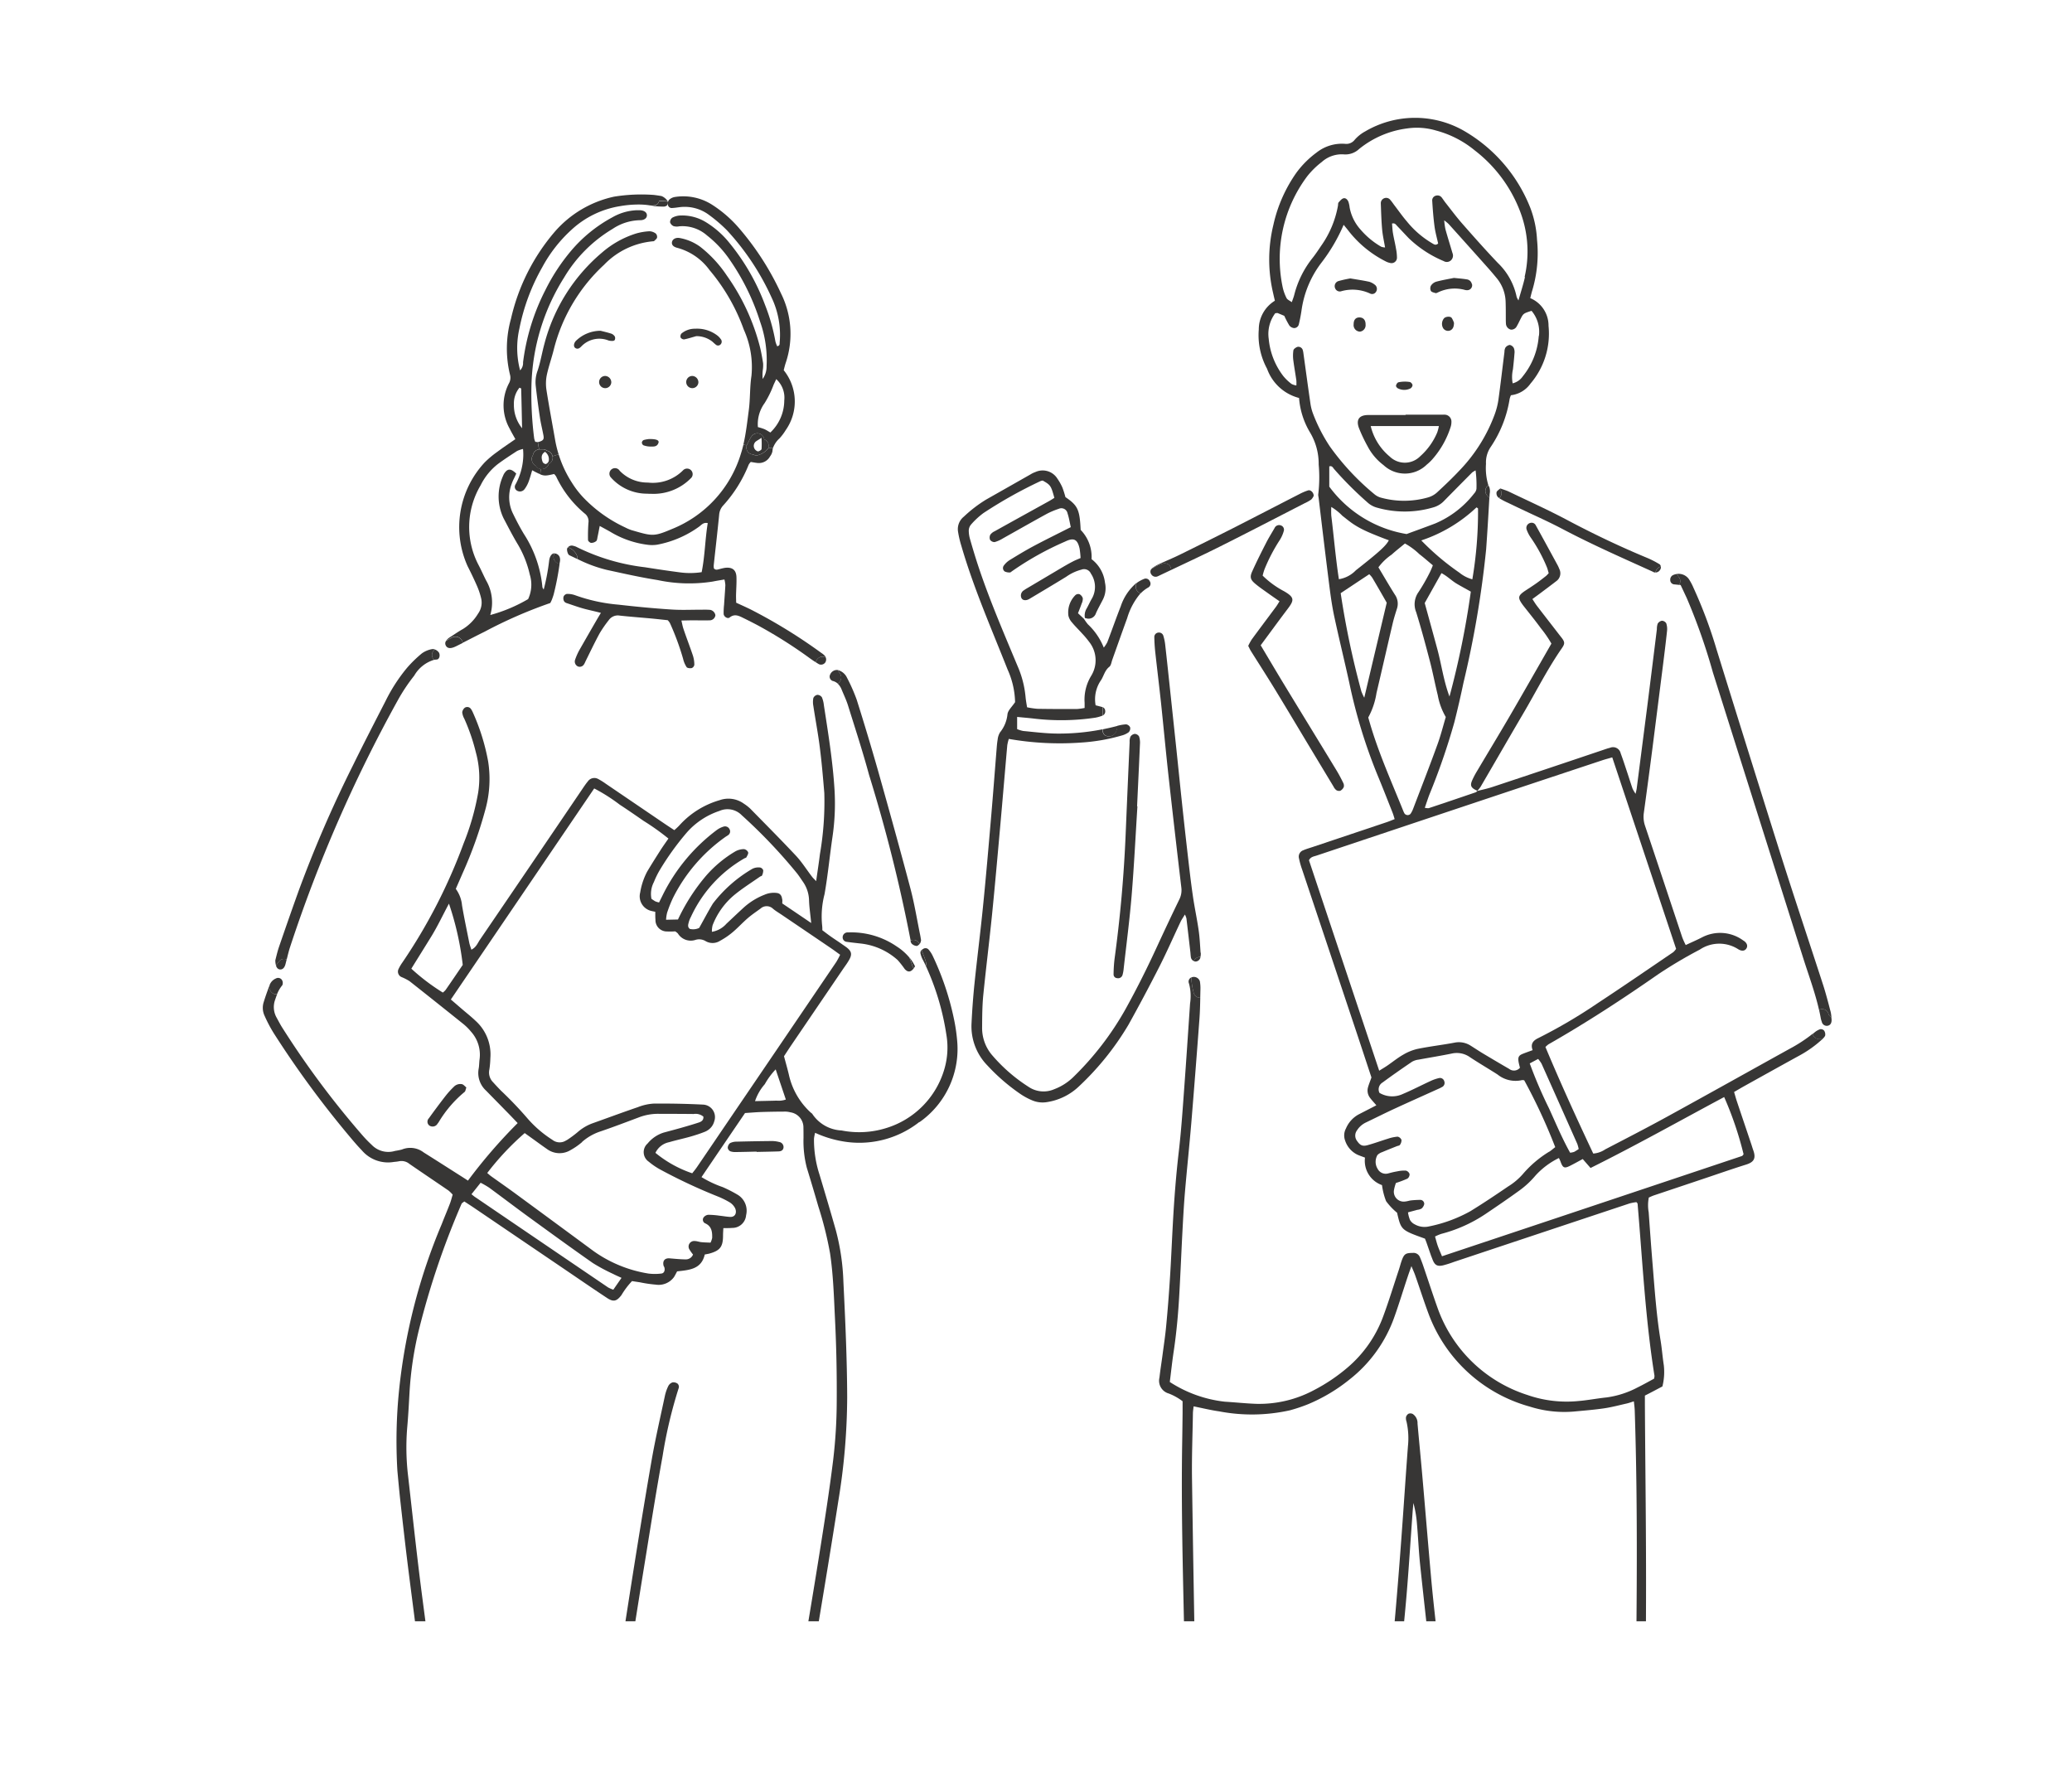 <svg xmlns="http://www.w3.org/2000/svg" xmlns:xlink="http://www.w3.org/1999/xlink" width="136" height="116" viewBox="0 0 136 116">
  <defs>
    <clipPath id="clip-path">
      <rect id="長方形_9065" data-name="長方形 9065" width="136" height="116" transform="translate(864 5491)" fill="none"/>
    </clipPath>
    <clipPath id="clip-path-2">
      <rect id="長方形_8069" data-name="長方形 8069" width="104.474" height="98.834" transform="translate(0)" fill="#fff"/>
    </clipPath>
    <clipPath id="clip-path-3">
      <rect id="長方形_8068" data-name="長方形 8068" width="148.835" height="165.56" fill="none"/>
    </clipPath>
  </defs>
  <g id="グループ_19410" data-name="グループ 19410" transform="translate(-864 -5488)">
    <g id="マスクグループ_126" data-name="マスクグループ 126" transform="translate(0 -3)" clip-path="url(#clip-path)">
      <g id="マスクグループ_67" data-name="マスクグループ 67" transform="translate(880.5 5498.583)" clip-path="url(#clip-path-2)">
        <g id="グループ_18897" data-name="グループ 18897" transform="translate(0.75 0.154)">
          <g id="グループ_18896" data-name="グループ 18896" clip-path="url(#clip-path-3)">
            <path id="パス_109321" data-name="パス 109321" d="M228.327,131c.007.228-.094.361-.26.39a.333.333,0,0,1-.384-.265,1.46,1.46,0,0,1-.063-.213c-.034-.189-.072-.377-.115-.565a.435.435,0,0,1,.634.319.477.477,0,0,1,.186.253c0,.027,0,.054,0,.081" transform="translate(-125.357 -71.799)" fill="#373635"/>
            <path id="パス_109322" data-name="パス 109322" d="M216.792,95.347a2.485,2.485,0,0,1,.071.506.474.474,0,0,0-.186-.253.435.435,0,0,0-.634-.32c-.264-1.162-.684-2.28-1.043-3.414q-2.963-9.361-5.919-18.721a39.46,39.46,0,0,0-1.717-4.889c-.125-.268-.251-.535-.406-.865-.034,0-.067-.007-.1-.009a.428.428,0,0,0-.045-.544.389.389,0,0,0-.11-.171.825.825,0,0,1,.792.33,3.638,3.638,0,0,1,.312.587,30.265,30.265,0,0,1,1.505,4.02q2.072,6.688,4.176,13.365c.917,2.9,1.884,5.777,2.821,8.665.182.563.33,1.137.48,1.712" transform="translate(-113.897 -36.73)" fill="#373635"/>
            <path id="パス_109323" data-name="パス 109323" d="M227.3,133.3a.44.44,0,0,1,.079.327.2.2,0,0,1-.026.059.472.472,0,0,1-.045.06.456.456,0,0,1-.758-.21c.038-.029.076-.059.114-.092a1.193,1.193,0,0,1,.377-.224.291.291,0,0,1,.258.079" transform="translate(-124.829 -73.401)" fill="#373635"/>
            <path id="パス_109324" data-name="パス 109324" d="M167.685,60.342a.449.449,0,0,0,.045-.06.834.834,0,0,1-.2.228,7.467,7.467,0,0,1-1.448,1.029c-1.215.666-2.425,1.342-3.634,2.013-.213.119-.422.244-.668.386.07.233.126.444.195.648.314.939.632,1.875.946,2.812.039.117.072.237.115.354.193.532.06.787-.464.95-.991.311-1.97.656-2.953.984l-3.092,1.036c-.114.038-.224.092-.343.143a2.611,2.611,0,0,0-.009.968c.083,1.159.166,2.32.262,3.479.135,1.652.249,3.307.52,4.945.088.536.127,1.081.211,1.619a3.923,3.923,0,0,1-.092,1.389c-.383.2-.749.4-1.15.6v.6c.027,4.331.088,8.663.074,13-.02,6.165-.09,12.328-.146,18.493q-.1,11.252-.213,22.5-.043,4.234-.112,8.467c-.014.913-.076,1.827-.118,2.764-.249.149-.476.288-.745.451a2.5,2.5,0,0,0,.251.4,11.7,11.7,0,0,0,1.926,1.737c1.536,1.085,3.058,2.189,4.593,3.276a10.479,10.479,0,0,1,1.883,1.78,2.894,2.894,0,0,1,.645,1.239,4.832,4.832,0,0,1,.042,2.422,1.343,1.343,0,0,0-.049.509,1,1,0,0,1-.5,1,4.565,4.565,0,0,1-1.266.61,20.065,20.065,0,0,1-3.554.709,4.553,4.553,0,0,1-.964,0,44.383,44.383,0,0,1-5.364-.713,7.693,7.693,0,0,1-1.76-.56,2.358,2.358,0,0,1-1.18-1.178.643.643,0,0,1-.065-.571.449.449,0,0,0-.029-.486,3.464,3.464,0,0,1-.412-1.563c0-.026,0-.051,0-.076-.061-.774-.063-.773-.737-1.237a12.454,12.454,0,0,1-1.029-.731,5.781,5.781,0,0,1-.769-.792,1.735,1.735,0,0,1-.431-1.584.253.253,0,0,0,.009-.074,18.042,18.042,0,0,1,.259-3.4,4.14,4.14,0,0,0,0-.475l-.55-.357c-.047-.493-.1-.984-.137-1.477-.056-.765-.1-1.531-.15-2.3-.118-1.9-.225-3.806-.352-5.707-.17-2.592-.356-5.184-.533-7.779-.119-1.727-.231-3.455-.356-5.184-.2-2.739-.377-5.481-.608-8.218-.192-2.244-.464-4.48-.668-6.723-.143-1.576-.293-3.152-.382-4.736-.11-2-.312-4-.509-5.99-.233-2.338-.511-4.672-.753-7.01-.088-.863-.124-1.729-.2-2.592a7.338,7.338,0,0,0-.235-1.393c-.018.2-.038.4-.053.6-.135,1.852-.249,3.7-.406,5.555-.181,2.119-.433,4.234-.589,6.356-.155,2.1-.213,4.2-.345,6.3-.1,1.58-.246,3.158-.374,4.735-.06.717-.139,1.43-.184,2.147-.173,2.641-.345,5.284-.5,7.929-.115,2-.2,4-.3,6.006-.145,2.7-.3,5.389-.446,8.082q-.224,4.151-.446,8.3c-.041.791-.112,1.581-.123,2.372a1.223,1.223,0,0,1-.5,1.092,2.03,2.03,0,0,0-.159.145,3.813,3.813,0,0,0-.016,1.479,8.335,8.335,0,0,1,.161,2.139.847.847,0,0,0,.034.29,1.656,1.656,0,0,1-.265,1.34,3.847,3.847,0,0,1-.989,1.094c-.379.278-.748.577-1.148.818a.939.939,0,0,0-.491.849,5.338,5.338,0,0,1-.056.74,6.8,6.8,0,0,1-.235.928c-.09.272-.314.513-.083.828.049.067-.022.235-.062.351a2.272,2.272,0,0,1-1.094,1.256,6.311,6.311,0,0,1-1.6.587,27.5,27.5,0,0,1-3.576.621c-.54.062-1.085.094-1.619.192a7.963,7.963,0,0,1-2.658-.087c-.682-.1-1.359-.26-2.031-.422a4.707,4.707,0,0,1-1.495-.634,1.01,1.01,0,0,1-.546-.977,2.275,2.275,0,0,0-.075-.578,5.354,5.354,0,0,1,.108-2.713,2.514,2.514,0,0,1,.37-.72,8.8,8.8,0,0,1,1.742-1.817q2.413-1.793,4.827-3.587a9.9,9.9,0,0,0,2.2-2.2c-.169-.247-.352-.494-.512-.755a.663.663,0,0,1-.067-.285c-.032-.32-.074-.641-.087-.96-.056-1.486-.11-2.97-.154-4.454q-.16-5.383-.3-10.765-.149-5.307-.3-10.616-.151-5.457-.3-10.913c-.1-3.935-.21-7.871-.295-11.8-.09-4.259-.211-8.516-.14-12.774.011-.668.02-1.338.027-2.005,0-.246,0-.491,0-.748a3.67,3.67,0,0,0-.911-.509.869.869,0,0,1-.607-1.047c.056-.516.143-1.029.209-1.544.081-.614.175-1.226.231-1.841.1-1.034.18-2.071.246-3.107.075-1.161.123-2.324.186-3.486.087-1.63.209-3.258.4-4.883.151-1.3.242-2.612.337-3.919.143-1.924.269-3.852.4-5.778A3.119,3.119,0,0,0,126,56.812a.3.3,0,0,1,.157-.394c0,.016,0,.031,0,.047a4.793,4.793,0,0,0,.155.969.439.439,0,0,0,.43.319c-.009.461-.02.923-.054,1.381q-.252,3.406-.532,6.81c-.128,1.529-.29,3.054-.421,4.583-.074.886-.121,1.778-.168,2.667-.07,1.336-.123,2.671-.2,4.006-.069,1.26-.182,2.516-.369,3.766-.1.659-.169,1.321-.256,2.006a8.3,8.3,0,0,0,3.61,1.294c.69.041,1.379.117,2.071.141a7.618,7.618,0,0,0,3.782-.9,11.6,11.6,0,0,0,2.212-1.49,8.039,8.039,0,0,0,2.343-3.38c.37-1,.678-2.015,1.014-3.022.07-.211.123-.43.2-.638.154-.419.262-.473.715-.476a.451.451,0,0,1,.471.282c.022.05.043.1.065.154.061.155.119.31.171.469.313.912.608,1.831.933,2.737a9.235,9.235,0,0,0,5.876,5.679,7.821,7.821,0,0,0,3.363.4c.616-.051,1.224-.172,1.84-.235a6.085,6.085,0,0,0,2.034-.655c.375-.183.74-.392,1.083-.574a.772.772,0,0,0,.031-.19c-.6-3.742-.787-7.524-1.11-11.3,0-.02-.027-.038-.074-.1a3.253,3.253,0,0,0-.457.087q-5.765,1.917-11.529,3.839a7.025,7.025,0,0,1-.708.224c-.375.083-.545-.011-.687-.377-.033-.085-.065-.17-.1-.256-.1-.287-.2-.578-.3-.865-.032-.09-.072-.18-.1-.256-1.567-.563-1.567-.563-1.831-1.7a4.125,4.125,0,0,1-.722-.762,4.42,4.42,0,0,1-.267-1.052,1.687,1.687,0,0,1-1.117-1.805c-.184-.07-.345-.124-.5-.193a1.566,1.566,0,0,1-.805-.928.962.962,0,0,1,.056-.792,1.879,1.879,0,0,1,.829-.92l1.166-.6c-.157-.186-.3-.335-.422-.5a.781.781,0,0,1-.137-.637c.053-.215.143-.418.237-.691-.394-1.186-.8-2.43-1.217-3.671q-1.668-5-3.338-9.99a5.214,5.214,0,0,1-.2-.713.444.444,0,0,1,.285-.54c.2-.087.419-.148.628-.218q2.424-.812,4.847-1.625c.161-.054.318-.121.518-.2-.051-.163-.087-.3-.139-.428-.328-.827-.65-1.657-.993-2.478a34.879,34.879,0,0,1-1.841-6.021c-.316-1.449-.673-2.89-.984-4.339-.146-.675-.243-1.363-.33-2.051-.244-1.914-.471-3.829-.7-5.746-.007-.063-.024-.13-.029-.193a.364.364,0,0,1,.005-.1,9.2,9.2,0,0,0,.024-1.919,4,4,0,0,0-.565-2.1,5.143,5.143,0,0,1-.722-2.267,3.033,3.033,0,0,1-2.1-1.917,4.616,4.616,0,0,1-.544-2.578,2.206,2.206,0,0,1,1.056-1.888c-.038-.164-.078-.326-.112-.489a9.589,9.589,0,0,1,.013-4.486,9.485,9.485,0,0,1,1.52-3.439,6.186,6.186,0,0,1,1.309-1.307,2.693,2.693,0,0,1,1.872-.578.691.691,0,0,0,.639-.267,2.48,2.48,0,0,1,.691-.55A6.464,6.464,0,0,1,143.962.8a10.127,10.127,0,0,1,4.445,5.11,6.882,6.882,0,0,1,.44,2.1,8.607,8.607,0,0,1-.31,3.305c-.051.161-.087.327-.136.516a1.954,1.954,0,0,1,1.2,1.82,5.048,5.048,0,0,1-1.184,3.791,1.829,1.829,0,0,1-1.284.763,1.362,1.362,0,0,0-.085.246,7.817,7.817,0,0,1-1.242,3.149,1.8,1.8,0,0,0-.31,1.113,3.863,3.863,0,0,0,.157,1.406.437.437,0,0,0-.068.679l.133.136c-.065,1.125-.13,2.249-.211,3.372a65.835,65.835,0,0,1-1.489,8.77q-.273,1.305-.6,2.6a43.5,43.5,0,0,1-1.646,4.764c-.1.269-.189.544-.292.843a.81.81,0,0,0,.26.025q1.546-.514,3.087-1.043c.035-.011.06-.051.09-.083v0c.331-.084.666-.153.99-.26q3.62-1.2,7.235-2.421c.163-.054.326-.115.495-.155a.511.511,0,0,1,.7.365c.157.415.291.84.432,1.262.118.352.226.706.348,1.056a2.293,2.293,0,0,0,.2.338c.038-.189.061-.269.072-.352q.35-2.722.7-5.447.316-2.5.624-5.008a1.034,1.034,0,0,1,.054-.363.406.406,0,0,1,.276-.19.356.356,0,0,1,.284.166,1.177,1.177,0,0,1,.052.507c-.078.739-.17,1.475-.262,2.212q-.349,2.759-.7,5.52-.271,2.1-.559,4.192a1.834,1.834,0,0,0,.081.872c.819,2.437,1.627,4.878,2.441,7.317a5.306,5.306,0,0,0,.226.5c.386-.182.749-.336,1.1-.52a2.563,2.563,0,0,1,2.67.216c.229.134.308.325.236.484-.092.2-.3.258-.567.09a2.3,2.3,0,0,0-2.518.031,29.5,29.5,0,0,0-2.738,1.624c-2.336,1.627-4.717,3.181-7.191,4.591a1.494,1.494,0,0,0-.2.176c.986,2.358,2.049,4.685,3.138,6.994a1.6,1.6,0,0,0,.791-.278c1.359-.706,2.722-1.408,4.065-2.145,2.688-1.475,5.364-2.973,8.046-4.459a9.892,9.892,0,0,0,1.491-.973.456.456,0,0,0,.758.21m-4.316,100.342a4.432,4.432,0,0,0-.045-1.841,2.8,2.8,0,0,0-.565-1.112,9.4,9.4,0,0,0-1.836-1.717c-1.531-1.093-3.053-2.194-4.587-3.282a11.814,11.814,0,0,1-1.866-1.688c-.2-.215-.369-.453-.522-.644-.83.137-1.605.3-2.387.385a16.892,16.892,0,0,1-2.294.112c-.782-.024-1.562-.154-2.322-.235-.048.083-.092.123-.1.167q-.138,1.327-.269,2.656a1.393,1.393,0,0,0,.585,1.289,10.866,10.866,0,0,0,1.022.739,2.819,2.819,0,0,1,1.283,2.229c.058.466.081.935.13,1.4a2.031,2.031,0,0,0,1.051,1.611,3.784,3.784,0,0,0,1.327.446c1.022.17,2.047.325,3.069.5a16.35,16.35,0,0,0,3.47.253,8.122,8.122,0,0,0,2.672-.547c.206-.081.412-.166.619-.244a1.482,1.482,0,0,1,.283-.081.38.38,0,0,1,.4.26.294.294,0,0,1-.195.356c-.247.11-.5.206-.755.3a9.813,9.813,0,0,1-4.587.59c-.933-.1-1.867-.214-2.795-.35a17.231,17.231,0,0,1-3.907-.819,1.529,1.529,0,0,0,.932.687c.518.159,1.038.32,1.569.43,1.136.238,2.3.332,3.443.5a13.281,13.281,0,0,0,5.78-.536,2.481,2.481,0,0,0,1.285-.742,3.512,3.512,0,0,1,.106-1.074m-1.061-92.541c.039-.013.065-.07.1-.106a22.552,22.552,0,0,0-1.275-3.757c-2.933,1.569-5.793,3.176-8.77,4.656l-.513-.587c-.269.144-.546.3-.829.442-.383.194-.48.142-.634-.29-.023-.065-.058-.127-.1-.22a5.111,5.111,0,0,0-1.545,1.159,5.81,5.81,0,0,1-1.085,1c-.721.522-1.457,1.024-2.194,1.52a9.474,9.474,0,0,1-2.894,1.3,2.946,2.946,0,0,0-.414.175c.072.251.123.464.2.67s.161.394.258.625c6.6-2.2,13.152-4.392,19.7-6.584M157.8,54.75a1.112,1.112,0,0,0,.175-.207c-1.383-4.149-2.775-8.317-4.192-12.569-.276.082-.462.128-.647.19q-2.742.909-5.482,1.821-6.64,2.215-13.276,4.436c-.186.062-.392.078-.5.309q2.291,6.867,4.609,13.812c.2-.127.37-.224.527-.332.347-.237.675-.507,1.039-.715a3.273,3.273,0,0,1,.951-.386c.8-.163,1.608-.256,2.41-.406a1.427,1.427,0,0,1,1.065.188c.251.157.5.323.751.477.594.356,1.188.708,1.787,1.054a.512.512,0,0,0,.708-.074c-.027-.115-.067-.253-.091-.393-.048-.3.011-.417.275-.522.206-.083.413-.154.65-.242-.154-.4.024-.625.361-.787a34.134,34.134,0,0,0,3.9-2.291c1.673-1.1,3.325-2.237,4.982-3.362m-2.486,50c.065-6.635.163-13.269-.057-19.9-.005-.187-.034-.374-.056-.608-.189.058-.325.108-.466.141-.48.108-.959.237-1.446.311-.61.092-1.228.143-1.841.2a7.49,7.49,0,0,1-3.08-.307,9.9,9.9,0,0,1-6.643-6.089c-.311-.834-.581-1.683-.876-2.522-.062-.179-.143-.35-.249-.608-.1.276-.166.458-.228.644-.3.892-.569,1.791-.886,2.676a9.016,9.016,0,0,1-2.939,4.112,11.167,11.167,0,0,1-2.729,1.63,10.745,10.745,0,0,1-1.192.4,11.429,11.429,0,0,1-4.639.071c-.558-.079-1.107-.215-1.684-.33-.017.163-.042.307-.045.451-.023,1.435-.081,2.872-.06,4.307q.114,7.945.276,15.89c.062,3.02.163,6.039.244,9.057.065,2.425.121,4.851.194,7.275.121,4.132.256,8.265.374,12.4.123,4.281.229,8.561.354,12.843.027.912.112,1.825.168,2.715,1.85,1,6.723,1.179,8.394.225a2,2,0,0,0,.044-.251c.139-2.372.281-4.742.413-7.114.123-2.249.231-4.5.349-6.748.05-.964.112-1.928.164-2.892q.2-3.557.4-7.116c.065-1.212.1-2.425.189-3.634.179-2.592.378-5.183.574-7.774.057-.765.133-1.529.195-2.293.078-.987.159-1.975.218-2.962.1-1.728.163-3.461.293-5.189.139-1.874.344-3.744.507-5.618q.211-2.439.39-4.883c.15-2.024.28-4.049.433-6.071a4.974,4.974,0,0,0-.094-1.621.627.627,0,0,1-.033-.29.365.365,0,0,1,.164-.222.341.341,0,0,1,.275.013.714.714,0,0,1,.317.63c.1,1.133.213,2.265.312,3.4.191,2.17.367,4.339.561,6.508.1,1.159.228,2.314.357,3.469.161,1.452.374,2.9.5,4.351.186,2.119.305,4.244.471,6.365.1,1.283.231,2.564.356,3.843.17,1.75.361,3.5.518,5.245.137,1.528.241,3.06.354,4.589q.276,3.778.547,7.553c.117,1.679.227,3.358.341,5.037q.081,1.224.164,2.444c.128,1.852.26,3.7.384,5.554.115,1.753.224,3.507.338,5.26a2.9,2.9,0,0,0,.056.32,3.651,3.651,0,0,0,.6.249,11.077,11.077,0,0,0,2.271.325,17.3,17.3,0,0,0,2.888-.151,10.5,10.5,0,0,0,2.3-.559c.154-.063.295-.156.437-.231.013-.286.032-.533.038-.78.052-3.118.117-6.237.154-9.355q.159-13.924.3-27.849.035-3.266.065-6.535m-3.733-37.07a2.73,2.73,0,0,0-.088-.329q-1.171-2.637-2.349-5.271a2.124,2.124,0,0,0-.226-.314l-.55.295a29.747,29.747,0,0,0,1.263,2.946c.448.98.863,1.978,1.388,2.915a1.363,1.363,0,0,0,.262-.054,3.308,3.308,0,0,0,.3-.188m-1.93.176c.139-.092.265-.206.39-.3a37.475,37.475,0,0,0-2.034-4.385.4.4,0,0,0-.145-.015,1.881,1.881,0,0,1-1.605-.366c-.6-.384-1.223-.747-1.821-1.143a1.493,1.493,0,0,0-1.193-.233c-.726.148-1.457.266-2.184.4a1.123,1.123,0,0,0-.417.137c-.653.444-1.3.893-1.937,1.364a.521.521,0,0,0-.2.679,1.644,1.644,0,0,0,1.54.069c.614-.258,1.206-.569,1.811-.847a2.723,2.723,0,0,1,.556-.193.29.29,0,0,1,.347.213.3.3,0,0,1-.15.376c-.044.023-.087.048-.132.07-.989.448-1.982.89-2.97,1.345-.626.289-1.245.6-1.87.9a1.4,1.4,0,0,0-.607.527.574.574,0,0,0,0,.69c.2.29.356.375.69.283.451-.123.892-.287,1.339-.424a2.655,2.655,0,0,1,.639-.135.352.352,0,0,1,.252.216.509.509,0,0,1-.108.329c-.033.049-.134.054-.2.081-.321.128-.643.255-.96.39a.809.809,0,0,0-.307.186.877.877,0,0,0,.009.911.6.6,0,0,0,.693.3c.189-.051.381-.1.576-.132a2.236,2.236,0,0,1,.583-.053.349.349,0,0,1,.244.226.354.354,0,0,1-.139.3,6.787,6.787,0,0,1-.756.286,2.689,2.689,0,0,0-.123.439.647.647,0,0,0,.745.775c.123-.009.242-.056.365-.069a5.892,5.892,0,0,1,.59-.035.261.261,0,0,1,.28.278.544.544,0,0,1-.173.29.712.712,0,0,1-.28.085c-.188.053-.377.1-.612.166a2.063,2.063,0,0,0,.132.5.731.731,0,0,0,.319.291,1.291,1.291,0,0,0,.861.145,9.4,9.4,0,0,0,2.775-1.008c.841-.516,1.664-1.067,2.479-1.624a4.23,4.23,0,0,0,.964-.807,7.2,7.2,0,0,1,1.74-1.482m-.677-53.537a2.129,2.129,0,0,0-.484-1.652c-.538.173-.538.173-.729.547-.079.154-.15.312-.238.46a.4.4,0,0,1-.383.228.178.178,0,0,1-.042-.011.424.424,0,0,1-.289-.394c-.011-.148-.007-.3-.009-.446,0-.321,0-.643-.011-.964a2.542,2.542,0,0,0-.589-1.569c-.173-.209-.347-.418-.529-.623q-1.308-1.468-2.625-2.93a2.847,2.847,0,0,0-.289-.237,4.752,4.752,0,0,0,.081.585c.146.524.309,1.042.462,1.563a.425.425,0,0,1-.1.477.4.4,0,0,1-.479.048,7.437,7.437,0,0,1-2.284-1.495c-.258-.265-.507-.54-.766-.807-.081-.083-.141-.211-.338-.161.02.21.025.426.062.639.058.342.144.677.2,1.018a3.083,3.083,0,0,1,.061.587.358.358,0,0,1-.468.338,1.081,1.081,0,0,1-.274-.1,7.22,7.22,0,0,1-2.4-1.955c-.1-.135-.21-.262-.357-.444a11.48,11.48,0,0,1-1.489,2.527,6.647,6.647,0,0,0-1.28,3.121c-.045.294-.1.585-.17.874a.317.317,0,0,1-.323.256.454.454,0,0,1-.305-.173,6.2,6.2,0,0,1-.329-.63c-.164-.07-.3-.128-.437-.182-.022-.009-.049,0-.157.011a2.271,2.271,0,0,0-.428,1.682,4.711,4.711,0,0,0,.966,2.453,3.173,3.173,0,0,0,.533.507,1.061,1.061,0,0,0,.316.1,2.851,2.851,0,0,0,0-.327c-.063-.44-.143-.879-.2-1.32a2.373,2.373,0,0,1,.005-.66c.014-.088.154-.185.255-.224a.3.3,0,0,1,.356.193,1.292,1.292,0,0,1,.045.217c.154,1.1.3,2.2.461,3.3a3.131,3.131,0,0,0,.161.644,10.886,10.886,0,0,0,1.112,2.175,16.393,16.393,0,0,0,2.928,3.139,1.125,1.125,0,0,0,.457.233,5.722,5.722,0,0,0,3.076-.027,1.476,1.476,0,0,0,.572-.319c.509-.469,1.013-.948,1.486-1.453a10.549,10.549,0,0,0,2.307-3.684,4.743,4.743,0,0,0,.238-.93c.146-1.052.267-2.11.4-3.164a.571.571,0,0,1,.065-.282.438.438,0,0,1,.28-.172h.007a.4.4,0,0,1,.264.206.736.736,0,0,1,.04.361c-.026.347-.061.69-.1,1.034a2.262,2.262,0,0,0-.018.919,1.132,1.132,0,0,0,.666-.462,4.738,4.738,0,0,0,1.047-2.65m-.849,142.325c.079.058.159.1.237-.03a2.823,2.823,0,0,0-1.233-.876,2.808,2.808,0,0,0,1,.906m-.083-146.2a7.37,7.37,0,0,0-.3-4.305,9.155,9.155,0,0,0-2.977-4A6.681,6.681,0,0,0,142.222.832a4.411,4.411,0,0,0-1.9-.139,6.268,6.268,0,0,0-3.152,1.348,1.316,1.316,0,0,1-1.018.354,1.961,1.961,0,0,0-1.434.5,5.471,5.471,0,0,0-.95.931,9.029,9.029,0,0,0-1.629,7.231,3,3,0,0,0,.264.767c.054.11.211.172.347.273.063-.186.121-.323.157-.466a6.408,6.408,0,0,1,1.208-2.439c.2-.253.377-.52.556-.787a6.565,6.565,0,0,0,1.11-2.645c.011-.074,0-.166.044-.215.092-.1.2-.238.32-.267.151-.036.274.1.326.244a1.849,1.849,0,0,1,.076.363,2.963,2.963,0,0,0,.713,1.444,5.189,5.189,0,0,0,1.363,1.131.924.924,0,0,0,.249.045c-.07-.414-.159-.8-.193-1.186-.051-.565-.065-1.134-.087-1.7a.35.35,0,0,1,.233-.347.34.34,0,0,1,.4.125c.1.11.179.236.269.353.271.354.525.719.816,1.056a6.127,6.127,0,0,0,1.681,1.441c.1.058.2.139.365,0-.078-.357-.186-.733-.238-1.119-.074-.561-.117-1.128-.152-1.693a.318.318,0,0,1,.247-.33.352.352,0,0,1,.392.141c.074.1.141.2.216.3.368.466.722.944,1.112,1.39.767.872,1.538,1.744,2.34,2.585a4.293,4.293,0,0,1,1.236,2.233,1.326,1.326,0,0,0,.119.228c.162-.578.317-1.047.424-1.527M144.6,30.288a26.6,26.6,0,0,0,.374-4.638c0-.031-.063-.056-.1-.085a9.731,9.731,0,0,1-3.625,2.17,16.683,16.683,0,0,0,2.508,2.121,2.263,2.263,0,0,0,.841.431m.273-5.948a7.466,7.466,0,0,0-.058-1.2,1.409,1.409,0,0,0-.228.139q-.912.918-1.822,1.843a1.553,1.553,0,0,1-.678.431,6.609,6.609,0,0,1-3.726.036,1.493,1.493,0,0,1-.641-.347,23.658,23.658,0,0,1-2.2-2.2c-.068-.085-.124-.222-.308-.166v1.329a7.9,7.9,0,0,0,5.076,3.112c.581-.215,1.231-.448,1.874-.693a6.38,6.38,0,0,0,2.556-1.966.569.569,0,0,0,.157-.321M143.1,37.98a56.105,56.105,0,0,0,1.4-6.883c-.3-.172-.626-.343-.94-.531-.332-.2-.607-.489-.986-.684l-1.1,1.962c.28,1.017.554,2.015.825,3.013.276,1.017.408,2.071.8,3.123m-.24,1.349a4.342,4.342,0,0,1-.527-1.431c-.179-.72-.316-1.45-.5-2.166-.287-1.1-.581-2.2-.917-3.284a1.379,1.379,0,0,1,.155-1.327,12.333,12.333,0,0,0,.738-1.285,4.62,4.62,0,0,0,.2-.468c-.314-.261-.59-.507-.884-.731a4.428,4.428,0,0,0-.948-.7c-.307.255-.6.482-.874.731a3.614,3.614,0,0,0-.867.833c.361.6.706,1.2,1.076,1.785a1.035,1.035,0,0,1,.146.913c-.105.33-.21.661-.289,1-.357,1.516-.7,3.034-1.058,4.549a4.916,4.916,0,0,1-.542,1.608c.063.217.123.43.188.643.571,1.872,1.37,3.654,2.1,5.463a1.381,1.381,0,0,0,.094.2.258.258,0,0,0,.388.025,1.442,1.442,0,0,0,.17-.323c.538-1.408,1.087-2.812,1.6-4.229.22-.6.374-1.222.549-1.809m-3.735-11.6c-.275-.1-.549-.206-.822-.316s-.549-.224-.814-.354a5.809,5.809,0,0,1-.708-.4c-.245-.164-.473-.358-.708-.538a3.57,3.57,0,0,0-.729-.581,5.4,5.4,0,0,0,0,.572c.172,1.388.286,2.786.5,4.172a1.98,1.98,0,0,0,1.116-.587c1.547-1.217,1.976-1.606,2.163-1.971m-.139,4.1c-.3-.529-.621-1.087-.948-1.639a1.459,1.459,0,0,0-.2-.231c-.654.433-1.264.839-1.874,1.244a56,56,0,0,0,1.356,6.443,3.573,3.573,0,0,0,.191.42c.5-2.132.986-4.168,1.475-6.237m-3.717,122.983a1.345,1.345,0,0,0,.519-1.244c-.085-.711-.166-1.422-.262-2.134-.029-.21.029-.449-.207-.652a15.812,15.812,0,0,1-6.912-.279,10.834,10.834,0,0,1-2.688,2.7c-1.459,1.063-2.9,2.156-4.349,3.23a8.4,8.4,0,0,0-1.684,1.663,2.967,2.967,0,0,0-.445.762,3.7,3.7,0,0,0-.126,2.19,3.751,3.751,0,0,1,.145,1.121,2.6,2.6,0,0,0,1.191.653c.571.157,1.148.285,1.728.409a10.587,10.587,0,0,0,3.468.146c.957-.116,1.91-.255,2.861-.4a15.555,15.555,0,0,0,2.52-.59,3.013,3.013,0,0,0,1.045-.544,2.192,2.192,0,0,0,.227-.274c-.1-.016-.151-.043-.184-.027a5.572,5.572,0,0,1-1.758.549c-1.217.2-2.434.4-3.65.614a12.638,12.638,0,0,1-3.764.128,10.655,10.655,0,0,1-2.766-.8.271.271,0,0,1-.133-.374c.059-.088.193-.2.28-.186a3.254,3.254,0,0,1,.782.193,8.085,8.085,0,0,0,2.962.576,14.413,14.413,0,0,0,2.144-.127c1.517-.211,3.026-.458,4.522-.785a3.307,3.307,0,0,0,1.285-.547,1.889,1.889,0,0,0,.8-1.289c.07-.489.112-.983.139-1.476a2.886,2.886,0,0,1,1.312-2.441,10.244,10.244,0,0,0,1-.766m-1.251,2.127a4.126,4.126,0,0,0,1.363-1.2c-1.1.63-1.1.63-1.363,1.2" transform="translate(-65.21 0)" fill="#373635"/>
            <path id="パス_109325" data-name="パス 109325" d="M206.289,66.851a.428.428,0,0,1,.045.543l-.307-.032a.282.282,0,0,1-.276-.289.331.331,0,0,1,.229-.341.772.772,0,0,1,.2-.053.39.39,0,0,1,.11.172" transform="translate(-113.371 -36.741)" fill="#373635"/>
            <path id="パス_109326" data-name="パス 109326" d="M203.944,65.589a.3.3,0,0,1-.05.218.356.356,0,0,1-.3.173.494.494,0,0,1,.352-.392" transform="translate(-112.181 -36.14)" fill="#373635"/>
            <path id="パス_109327" data-name="パス 109327" d="M191.242,59.118a.241.241,0,0,1,.115.173.494.494,0,0,0-.352.392.3.3,0,0,1-.078-.009.113.113,0,0,1-.022-.007l-.029-.011c-.029-.014-.056-.031-.083-.043-1.954-.885-3.914-1.747-5.815-2.746-.6-.318-1.219-.614-1.836-.9s-1.219-.571-1.825-.863a4.594,4.594,0,0,1-.569-.3.426.426,0,0,0,.044-.607l.032-.031c.206.076.4.13.569.213,1.267.608,2.549,1.186,3.789,1.843,1.721.915,3.475,1.753,5.275,2.5a5.929,5.929,0,0,1,.784.4" transform="translate(-99.595 -29.842)" fill="#373635"/>
            <path id="パス_109328" data-name="パス 109328" d="M182.549,66.7c.244.314.264.417.047.73-.948,1.363-1.688,2.85-2.53,4.278-.94,1.6-1.863,3.208-2.8,4.811a1.793,1.793,0,0,1-.219.269c-.4-.179-.486-.323-.354-.648a5.191,5.191,0,0,1,.343-.657c.693-1.17,1.4-2.333,2.087-3.509.932-1.6,1.849-3.212,2.787-4.847a7.482,7.482,0,0,0-.706-1.025c-.29-.4-.6-.784-.908-1.175-.092-.118-.186-.231-.275-.352-.33-.457-.308-.59.143-.9.246-.164.5-.323.74-.494.222-.155.437-.325.652-.493a1.861,1.861,0,0,0,.177-.186c-.04-.124-.069-.267-.124-.4a10.245,10.245,0,0,0-1.065-1.95,2.155,2.155,0,0,1-.265-.525.337.337,0,0,1,.222-.414.346.346,0,0,1,.157-.016.3.3,0,0,1,.224.163c.48.865.951,1.731,1.424,2.6a2.134,2.134,0,0,1,.123.269.631.631,0,0,1-.2.8c-.334.258-.672.509-1.008.762-.177.133-.356.262-.559.412.106.16.193.307.294.44.527.687,1.06,1.37,1.589,2.056" transform="translate(-97.33 -32.62)" fill="#373635"/>
            <path id="パス_109329" data-name="パス 109329" d="M180.576,54.227a.426.426,0,0,1-.044.607c-.025-.016-.05-.035-.075-.052a.383.383,0,0,1-.1-.327c.02-.083.123-.146.215-.228" transform="translate(-99.378 -29.88)" fill="#373635"/>
            <path id="パス_109330" data-name="パス 109330" d="M178.984,53.844a.861.861,0,0,1,.023.439l-.016.26-.134-.136a.436.436,0,0,1,.069-.678c.017.038.036.077.058.115" transform="translate(-98.479 -29.605)" fill="#373635"/>
            <path id="パス_109331" data-name="パス 109331" d="M177.537,98.383l-.013.013v0a.023.023,0,0,0-.011,0l0,0Z" transform="translate(-97.812 -54.21)" fill="#373635"/>
            <path id="パス_109332" data-name="パス 109332" d="M177.54,98.379l-.022.014.016-.018s0,0,.005,0" transform="translate(-97.814 -54.206)" fill="#373635"/>
            <path id="パス_109333" data-name="パス 109333" d="M173.414,23.786a.321.321,0,0,1-.3.415.546.546,0,0,1-.146-.013,2.527,2.527,0,0,0-1.8.166c-.045.018-.1.051-.141.038-.108-.035-.256-.059-.307-.141a.385.385,0,0,1,0-.341.636.636,0,0,1,.338-.263c.4-.109.818-.179,1.173-.251.334.034.6.052.874.1a.382.382,0,0,1,.3.294" transform="translate(-94.05 -12.891)" fill="#373635"/>
            <path id="パス_109334" data-name="パス 109334" d="M173.021,29.144a1.344,1.344,0,0,1,.152.328c-.006.259-.07.41-.246.495a.382.382,0,0,1-.458-.135.563.563,0,0,1,.07-.681c.125-.1.394-.121.482-.007" transform="translate(-94.987 -16.016)" fill="#373635"/>
            <path id="パス_109335" data-name="パス 109335" d="M166.22,43.823a1.071,1.071,0,0,1-.05.363,5.91,5.91,0,0,1-1.193,2.116,3.084,3.084,0,0,1-.375.359,2.047,2.047,0,0,1-2.834.036,3.665,3.665,0,0,1-1.049-1.237,10.268,10.268,0,0,1-.569-1.2c-.206-.559.022-.854.612-.854.816,0,1.632,0,2.448,0v-.022h2.374c.074,0,.148-.006.222,0a.453.453,0,0,1,.415.44m-.823.307h-4.476a3.735,3.735,0,0,0,1.248,2,1.42,1.42,0,0,0,2.009-.026,4.3,4.3,0,0,0,1.11-1.558,2.69,2.69,0,0,0,.108-.419" transform="translate(-88.203 -23.902)" fill="#373635"/>
            <path id="パス_109336" data-name="パス 109336" d="M166.744,38.777A.285.285,0,0,1,166.6,39a.907.907,0,0,1-.832-.016c-.054-.031-.119-.121-.108-.168a.328.328,0,0,1,.142-.218,2.023,2.023,0,0,1,.776-.02.3.3,0,0,1,.166.2" transform="translate(-91.279 -21.239)" fill="#373635"/>
            <path id="パス_109337" data-name="パス 109337" d="M159.344,23.892a.344.344,0,0,1,.058.464.294.294,0,0,1-.388.1,2.737,2.737,0,0,0-1.866-.155.326.326,0,0,1-.421-.184.348.348,0,0,1,.213-.475,7.578,7.578,0,0,1,.782-.175c.424.072.836.132,1.241.219a1.075,1.075,0,0,1,.383.209" transform="translate(-86.341 -12.929)" fill="#373635"/>
            <path id="パス_109338" data-name="パス 109338" d="M159.83,29.174c.269-.009.428.168.422.469a.423.423,0,0,1-.365.462.428.428,0,0,1-.419-.484c0-.285.128-.439.361-.448" transform="translate(-87.869 -16.075)" fill="#373635"/>
            <path id="パス_109339" data-name="パス 109339" d="M150.283,76.434a.394.394,0,0,1,.045.28.512.512,0,0,1-.233.253.332.332,0,0,1-.269-.051.692.692,0,0,1-.175-.231q-.883-1.462-1.762-2.924c-.713-1.188-1.422-2.377-2.145-3.56-.491-.8-1-1.59-1.5-2.386-.065-.1-.115-.217-.189-.36a3.634,3.634,0,0,1,.237-.431c.527-.719,1.063-1.43,1.594-2.145.072-.1.132-.206.224-.35-.3-.207-.577-.4-.855-.6-.242-.172-.488-.341-.715-.531-.338-.278-.4-.448-.219-.84.283-.632.594-1.249.91-1.866.168-.329.365-.644.55-.964a.326.326,0,0,1,.428-.175.293.293,0,0,1,.179.365,2.206,2.206,0,0,1-.269.6,11.234,11.234,0,0,0-.991,1.9,3.673,3.673,0,0,0-.126.426,5.9,5.9,0,0,0,1.385,1.014c.738.421.684.607.242,1.19-.583.769-1.15,1.551-1.756,2.368.55.923,1.065,1.795,1.59,2.659,1.13,1.86,2.271,3.715,3.4,5.575.153.253.291.516.421.782" transform="translate(-79.375 -32.799)" fill="#373635"/>
            <path id="パス_109340" data-name="パス 109340" d="M140.533,54.792a.775.775,0,0,1-.161.251,2.68,2.68,0,0,1-.451.253c-1.863.957-3.723,1.924-5.6,2.863-1.04.52-2.1,1.013-3.148,1.51a.425.425,0,0,0-.553-.414,2.392,2.392,0,0,0-.767.377.24.24,0,0,1,.066-.074,2.6,2.6,0,0,1,.438-.263c.448-.21.907-.394,1.349-.611q1.757-.863,3.506-1.747c1.471-.749,2.937-1.511,4.407-2.263a3.5,3.5,0,0,1,.543-.228c.155-.049.356.121.368.347" transform="translate(-71.552 -29.995)" fill="#373635"/>
            <path id="パス_109341" data-name="パス 109341" d="M117.549,83.208a.986.986,0,0,1-.022.28.426.426,0,0,0-.43.271.341.341,0,0,1-.191-.226c-.024-.121-.027-.246-.04-.368q-.127-1.105-.258-2.21a1.433,1.433,0,0,0-.1-.256c-.119.2-.215.332-.285.48-.466.982-.9,1.98-1.394,2.95q-.975,1.917-2.022,3.8a18.317,18.317,0,0,1-3.242,4.04,3.892,3.892,0,0,1-2.094,1.041,1.749,1.749,0,0,1-1.016-.124,4.345,4.345,0,0,1-.717-.387,12.749,12.749,0,0,1-2.188-1.885,3.678,3.678,0,0,1-1.048-2.768c.043-.888.108-1.778.2-2.662.173-1.674.388-3.342.554-5.015.2-1.969.365-3.941.536-5.912.125-1.455.235-2.91.352-4.366.018-.222.033-.446.072-.665a1.142,1.142,0,0,1,.159-.485,2.231,2.231,0,0,0,.486-1.179c.025-.258.294-.491.5-.8a5.466,5.466,0,0,0-.487-2.132c-1.062-2.688-2.23-5.34-3.038-8.122a6.561,6.561,0,0,1-.219-.937,1.044,1.044,0,0,1,.383-.987,8.743,8.743,0,0,1,1.47-1.125q1.451-.821,2.9-1.645a1.744,1.744,0,0,1,.334-.161,1.139,1.139,0,0,1,1.435.439,3.429,3.429,0,0,1,.327.58,6.433,6.433,0,0,1,.2.63c.814.556.935.816,1,2.154a2.541,2.541,0,0,1,.715,1.92,2.27,2.27,0,0,1,.881,1.544A1.663,1.663,0,0,1,111.138,60c-.154.308-.33.608-.47.926a.509.509,0,0,1-.659.326c-.022,0-.044-.011-.065-.016a.9.9,0,0,1,.087-.574c.139-.233.242-.487.383-.72a1.553,1.553,0,0,0-.077-1.62.488.488,0,0,0-.623-.258,3.054,3.054,0,0,0-1,.469c-.8.491-1.607.971-2.414,1.452-.229.135-.44.1-.52-.054a.4.4,0,0,1,.164-.515c.119-.087.251-.157.377-.233l2.04-1.21c.255-.15.511-.3.773-.435.167-.09.346-.157.525-.236a5.561,5.561,0,0,0-.065-.628c-.141-.609-.377-.731-.955-.45a19.886,19.886,0,0,0-3.49,1.95c-.038.029-.085.076-.125.074a.713.713,0,0,1-.339-.062.274.274,0,0,1-.056-.4,1.38,1.38,0,0,1,.374-.348c.506-.31,1.013-.619,1.536-.9.8-.428,1.619-.828,2.478-1.264-.067-.3-.115-.612-.215-.913a.411.411,0,0,0-.581-.287,4.978,4.978,0,0,0-.814.347c-.955.524-1.9,1.063-2.849,1.594a2.146,2.146,0,0,1-.538.24.36.36,0,0,1-.3-.148.409.409,0,0,1,.018-.339.719.719,0,0,1,.285-.225c1.188-.663,2.377-1.318,3.567-1.977.123-.069.24-.146.35-.213-.22-.8-.249-.845-.764-1.135a.594.594,0,0,0-.141.032,29.688,29.688,0,0,0-3.75,2.1,5.077,5.077,0,0,0-.814.753.634.634,0,0,0-.15.4,2.079,2.079,0,0,0,.09.581c.15.524.305,1.043.473,1.562.752,2.305,1.717,4.529,2.648,6.764a6.55,6.55,0,0,1,.516,2c.018.217.06.43.1.688a5.218,5.218,0,0,0,.677.1c.867.015,1.733.017,2.6.013a3.845,3.845,0,0,0,.5-.068c0-.136,0-.235,0-.334a3,3,0,0,1,.424-1.764,1.941,1.941,0,0,0-.123-2.237,6.185,6.185,0,0,0-.478-.567c-.215-.239-.448-.462-.652-.712a.988.988,0,0,1-.236-.448,1.605,1.605,0,0,1,.467-1.351.285.285,0,0,1,.264-.054.455.455,0,0,1,.215.267.731.731,0,0,1-.076.35c-.07.206-.153.408-.24.632l.392.368a3.588,3.588,0,0,0,.256.357,4.275,4.275,0,0,1,1.045,1.531,2.236,2.236,0,0,0,.229-.348c.3-.785.577-1.58.884-2.361a3.4,3.4,0,0,1,1.018-1.523c.016-.013.032-.024.048-.035a.459.459,0,0,0,.237.7,4.431,4.431,0,0,0-.881,1.636c-.332.907-.65,1.816-.975,2.724-.058.161-.08.378-.2.47-.312.247-.365.637-.574.924a2.2,2.2,0,0,0-.322,1.6c.117.029.251.065.385.1a.423.423,0,0,1,.072.023v.549a.43.43,0,0,1-.054.024,2.55,2.55,0,0,1-.426.117,15.2,15.2,0,0,1-4,.062c-.363-.044-.726-.072-1.128-.112v.8a2.048,2.048,0,0,0,.4.123c.738.069,1.479.164,2.218.17a14.639,14.639,0,0,0,2.982-.28v.032c0,.547.7.563.887.119a1.154,1.154,0,0,0,.084-.377,2.64,2.64,0,0,1,.585-.1.35.35,0,0,1,.262.2.365.365,0,0,1-.1.321,1.355,1.355,0,0,1-.467.215,12.264,12.264,0,0,1-2.623.457,19.423,19.423,0,0,1-4.775-.237,3.008,3.008,0,0,0-.1.414c-.155,1.749-.3,3.5-.457,5.25-.175,1.946-.345,3.894-.54,5.838-.179,1.773-.4,3.538-.578,5.311-.07.713-.072,1.433-.077,2.15a2.735,2.735,0,0,0,.691,1.834,10.686,10.686,0,0,0,2.348,2.033,1.755,1.755,0,0,0,1.7.161,3.622,3.622,0,0,0,1.24-.789,19.587,19.587,0,0,0,3.428-4.455c.756-1.363,1.451-2.757,2.1-4.172.467-1.009.94-2.016,1.426-3.017a1.351,1.351,0,0,0,.146-.782q-.428-3.609-.831-7.225c-.18-1.621-.33-3.248-.5-4.871-.121-1.131-.26-2.26-.385-3.392-.034-.32-.054-.641-.06-.962a.291.291,0,0,1,.265-.305.3.3,0,0,1,.334.231,3.169,3.169,0,0,1,.117.581c.114,1.008.22,2.016.327,3.026q.2,1.882.4,3.762c.119,1.132.233,2.266.354,3.4q.184,1.736.383,3.468c.107.933.213,1.866.348,2.8.108.758.273,1.509.381,2.267.072.488.092.984.128,1.479" transform="translate(-55.984 -28.411)" fill="#373635"/>
            <path id="パス_109342" data-name="パス 109342" d="M136.3,125.883a2.727,2.727,0,0,1,.034.516c-.005.182-.009.365-.013.549a.439.439,0,0,1-.43-.319,4.76,4.76,0,0,1-.155-.969c0-.017,0-.031,0-.047.016-.005.032-.013.05-.018a.414.414,0,0,1,.516.289" transform="translate(-74.791 -69.194)" fill="#373635"/>
            <path id="パス_109343" data-name="パス 109343" d="M136.542,122.668a.039.039,0,0,1,0,.014.333.333,0,0,1-.3.283.233.233,0,0,1-.132-.027.426.426,0,0,1,.43-.271" transform="translate(-74.999 -67.591)" fill="#373635"/>
            <path id="パス_109344" data-name="パス 109344" d="M131.122,65.556l-.787.374a1.054,1.054,0,0,1-.135.059.335.335,0,0,1-.385-.145.291.291,0,0,1-.013-.325,2.379,2.379,0,0,1,.767-.378.424.424,0,0,1,.552.414" transform="translate(-71.499 -35.884)" fill="#373635"/>
            <path id="パス_109345" data-name="パス 109345" d="M128.532,67.522a.284.284,0,0,1-.085.4,2.232,2.232,0,0,0-.513.394.459.459,0,0,1-.237-.7,2.253,2.253,0,0,1,.462-.249.285.285,0,0,1,.372.155" transform="translate(-70.314 -37.107)" fill="#373635"/>
            <path id="パス_109346" data-name="パス 109346" d="M126.045,90.223a1.31,1.31,0,0,1,.058.506c-.058,1.36-.125,2.719-.188,4.078h.022c-.123,1.951-.219,3.9-.379,5.851-.133,1.6-.343,3.2-.522,4.793a2.276,2.276,0,0,1-.079.435.3.3,0,0,1-.354.2.241.241,0,0,1-.231-.246,9.035,9.035,0,0,1,.066-1.034q.558-4.084.728-8.2.125-3,.26-6.006a.832.832,0,0,1,.053-.361.4.4,0,0,1,.283-.185.355.355,0,0,1,.283.168" transform="translate(-68.53 -49.621)" fill="#373635"/>
            <path id="パス_109347" data-name="パス 109347" d="M123.69,88.9c.022-.005.043-.011.065-.018a1.154,1.154,0,0,1-.085.377c-.184.444-.887.428-.887-.119v-.032q.455-.09.907-.208" transform="translate(-67.655 -48.975)" fill="#373635"/>
            <path id="パス_109348" data-name="パス 109348" d="M122.945,86.373a.3.3,0,0,1-.161.323v-.549a.267.267,0,0,1,.161.226" transform="translate(-67.655 -47.468)" fill="#373635"/>
            <path id="パス_109349" data-name="パス 109349" d="M329.928,134.107a.418.418,0,0,1,.286.312.216.216,0,0,1-.1.068.408.408,0,0,1-.334-.065.863.863,0,0,1-.229-.439.44.44,0,0,1,.374.123" transform="translate(-181.588 -73.824)" fill="#373635"/>
            <path id="パス_109350" data-name="パス 109350" d="M329.646,137.215c.112-.358.3-.494.516-.4a.426.426,0,0,1,.1.062c.009.1.017.2.019.3a.423.423,0,0,1-.319.43.461.461,0,0,1-.481.081c.065-.153.116-.313.166-.474" transform="translate(-181.547 -75.371)" fill="#373635"/>
            <path id="パス_109351" data-name="パス 109351" d="M315.554,78.128a1.815,1.815,0,0,0-.177-.449.259.259,0,0,1,.17.053.992.992,0,0,1,.308.317,9.639,9.639,0,0,1,.394.9c.627,1.6,1.088,3.25,1.554,4.9,1.056,3.737,2.121,7.471,3.023,11.249.479,2.011.927,4.03,1.373,6.05.12.54.179,1.093.264,1.628a2.432,2.432,0,0,1-.008.468.347.347,0,0,1-.079.149.417.417,0,0,0-.285-.312.441.441,0,0,0-.374-.123.07.07,0,0,1,0-.018A60.724,60.724,0,0,0,320,94.572c-1.069-4.413-2.306-8.78-3.618-13.126-.227-.747-.5-1.482-.776-2.212a5.383,5.383,0,0,0-.28-.581.469.469,0,0,0,.225-.525" transform="translate(-173.75 -42.801)" fill="#373635"/>
            <path id="パス_109352" data-name="パス 109352" d="M315.229,78.128a.469.469,0,0,1-.225.525c-.088-.166-.177-.33-.251-.5a.416.416,0,0,1,.07-.337.3.3,0,0,1,.229-.136,1.817,1.817,0,0,1,.177.449" transform="translate(-173.425 -42.802)" fill="#373635"/>
            <path id="パス_109353" data-name="パス 109353" d="M313.393,76.591c0,.135-.193.255-.343.23a1.787,1.787,0,0,1-.331-.094.461.461,0,0,1,.167-.175.432.432,0,0,1,.319-.05.452.452,0,0,1,.18,0,.525.525,0,0,1,.007.09" transform="translate(-172.311 -42.147)" fill="#373635"/>
            <path id="パス_109354" data-name="パス 109354" d="M289.081,32.181a1.652,1.652,0,0,0-1.86-.4c-.168.065-.344.12-.485-.042-.1-.113.054-.332.319-.42s.531-.129.8-.19a2.407,2.407,0,0,1,1.4.507.99.99,0,0,1,.269.348.287.287,0,0,1-.061.263c-.052.048-.175.03-.265.021-.04,0-.079-.055-.116-.09" transform="translate(-157.978 -17.154)" fill="#373635"/>
            <path id="パス_109355" data-name="パス 109355" d="M287.86,39.036c0-.242.138-.405.343-.4a.4.4,0,1,1-.008.8c-.2,0-.33-.157-.335-.405" transform="translate(-158.614 -21.291)" fill="#373635"/>
            <path id="パス_109356" data-name="パス 109356" d="M285.427,25.274a6.889,6.889,0,0,1-.868-.769,6.583,6.583,0,0,1,1.615.484c.638.483,1.289.955,1.919,1.451a9.495,9.495,0,0,1,.923.835c-.686-.3-1.358-.642-2.043-.946-.1-.046-.21-.1-.319-.145-.409-.3-.818-.606-1.228-.911" transform="translate(-156.795 -13.502)" fill="#373635"/>
            <path id="パス_109357" data-name="パス 109357" d="M284.416,111.746a.464.464,0,0,1,.6-.295c-.039.131-.083.262-.135.389a.329.329,0,0,1-.379.177.248.248,0,0,1-.151-.074c.022-.066.044-.131.066-.2" transform="translate(-156.68 -61.397)" fill="#373635"/>
            <path id="パス_109358" data-name="パス 109358" d="M282.852,20.339a4.852,4.852,0,0,0,1.642,1.941l.378.287a6.589,6.589,0,0,0-1.615-.484,7.424,7.424,0,0,1-.8-.981,2.007,2.007,0,0,1-.251-.54.361.361,0,0,1,.219-.433.328.328,0,0,1,.422.21" transform="translate(-155.493 -11.08)" fill="#373635"/>
            <path id="パス_109359" data-name="パス 109359" d="M284.145,116.275a.481.481,0,0,1-.684-.525c0-.008,0-.015,0-.022a.248.248,0,0,1,.052-.022.4.4,0,0,1,.51.2c.043.122.083.245.118.37" transform="translate(-156.186 -63.742)" fill="#373635"/>
            <path id="パス_109360" data-name="パス 109360" d="M280.746,30.169a2.778,2.778,0,0,0,.979,0c0,.229-.182.385-.347.339a1.552,1.552,0,0,1-.409-.182c-.076-.05-.15-.1-.223-.155" transform="translate(-154.694 -16.622)" fill="#373635"/>
            <path id="パス_109361" data-name="パス 109361" d="M281.6,48.216a1.418,1.418,0,0,1-.944,0,.221.221,0,0,1-.109-.175.211.211,0,0,1,.107-.171,4.228,4.228,0,0,1,.5-.072,2.994,2.994,0,0,1,.45.072.207.207,0,0,1,.107.171.221.221,0,0,1-.109.173" transform="translate(-154.583 -26.338)" fill="#373635"/>
            <path id="パス_109362" data-name="パス 109362" d="M279.142,115.906a.364.364,0,0,1,.363-.225.421.421,0,0,1,.048,0,.47.47,0,0,1-.468.454l-.019.011c.024-.081.05-.162.076-.242" transform="translate(-153.768 -63.741)" fill="#373635"/>
            <path id="パス_109363" data-name="パス 109363" d="M278.235,111.684a1.365,1.365,0,0,1-.2-.481l-.044-.175h0a.434.434,0,0,1,.582.3,3.927,3.927,0,0,1,.1.383.256.256,0,0,1-.105.065.39.39,0,0,1-.338-.09" transform="translate(-153.175 -61.161)" fill="#373635"/>
            <path id="パス_109364" data-name="パス 109364" d="M276.324,52.09a2.745,2.745,0,0,0,4.178-.031,1.537,1.537,0,0,1,.2-.223.287.287,0,0,1,.348-.031.318.318,0,0,1,.157.382,1.694,1.694,0,0,1-.2.319,3.653,3.653,0,0,1-2.632,1.255,3.6,3.6,0,0,1-2.638-1.322.51.51,0,0,1-.138-.26.443.443,0,0,1,.118-.324.4.4,0,0,1,.343-.022c.105.043.182.164.262.258" transform="translate(-151.859 -28.52)" fill="#373635"/>
            <path id="パス_109365" data-name="パス 109365" d="M273.925,21.3c-.039-.1-.072-.207-.1-.312a1.691,1.691,0,0,1-.061-.369.3.3,0,0,1,.272-.306.7.7,0,0,1,.324.145.323.323,0,0,1,.1.194,5.211,5.211,0,0,0,2.072,2.977c.062.054.127.106.193.153a7.212,7.212,0,0,1-2.8-2.483" transform="translate(-150.845 -11.19)" fill="#373635"/>
            <path id="パス_109366" data-name="パス 109366" d="M274.544,39.47a.39.39,0,0,1-.4-.356.4.4,0,0,1,.387-.446.344.344,0,0,1,.348.389c0,.247-.128.405-.332.413" transform="translate(-151.052 -21.307)" fill="#373635"/>
            <path id="パス_109367" data-name="パス 109367" d="M273.277,11.91a.308.308,0,0,1,.026-.037c.114-.061.23-.12.347-.177a.469.469,0,0,1,.63.2,4,4,0,0,0-.357.277.564.564,0,0,1-.249.16.541.541,0,0,1-.337-.083.245.245,0,0,1-.059-.341" transform="translate(-150.554 -6.415)" fill="#373635"/>
            <path id="パス_109368" data-name="パス 109368" d="M277.834,25.634a1.5,1.5,0,0,1,.242.278c0,.011,0,.022,0,.033a2.778,2.778,0,0,1-.979,0s0,0,0,0a10.084,10.084,0,0,1-2.131-1.956,5.128,5.128,0,0,1-.839-1.486,7.218,7.218,0,0,0,2.8,2.483c.293.225.612.42.907.645" transform="translate(-151.047 -12.401)" fill="#373635"/>
            <path id="パス_109369" data-name="パス 109369" d="M272.89,31.845a1.636,1.636,0,0,0-1.857.422c-.053.052-.118.092-.219.172-.265-.243-.295-.341-.169-.505a1.676,1.676,0,0,1,.936-.6,2.126,2.126,0,0,1,1.543.074.593.593,0,0,1,.227.185.227.227,0,0,1,0,.2.233.233,0,0,1-.173.111.8.8,0,0,1-.287-.066" transform="translate(-149.089 -17.208)" fill="#373635"/>
            <path id="パス_109370" data-name="パス 109370" d="M272.172,22.829a.477.477,0,0,1-.053-.537v0a.27.27,0,0,1,.166.013.375.375,0,0,1,.2.442,1.21,1.21,0,0,1-.055.142c-.02.059-.042.116-.065.175-.066-.079-.131-.157-.194-.234" transform="translate(-149.908 -12.279)" fill="#373635"/>
            <path id="パス_109371" data-name="パス 109371" d="M270.818,14.47a.432.432,0,0,1-.048-.673c.013-.013.026-.024.039-.035l.159.016c.291.035.462.236.436.433s-.208.306-.532.268c-.018,0-.035-.006-.053-.009" transform="translate(-149.12 -7.583)" fill="#373635"/>
            <path id="パス_109372" data-name="パス 109372" d="M264.579,37.432a5.157,5.157,0,0,1,.074-.82.47.47,0,0,1,.07.73.856.856,0,0,1-.143.09" transform="translate(-145.786 -20.174)" fill="#373635"/>
            <path id="パス_109373" data-name="パス 109373" d="M262.034,37.449a.731.731,0,0,1,.468-.044.306.306,0,0,1,.264.322.434.434,0,0,1-.074.182.475.475,0,0,1-.293-.219c-.031-.012-.063-.02-.094-.031a.49.49,0,0,1-.271-.211" transform="translate(-144.383 -20.6)" fill="#373635"/>
            <path id="パス_109374" data-name="パス 109374" d="M260.772,27.171a7.269,7.269,0,0,1-1.051-.6,3.853,3.853,0,0,1-1.526-3.862,2.028,2.028,0,0,1,.8-1.248,1.152,1.152,0,0,1,.175-.1.493.493,0,0,0,.271.21l.094.031a.475.475,0,0,0,.293.219.213.213,0,0,1-.114.1c-.741.19-.89.765-.909,1.4a3.032,3.032,0,0,0,1.495,2.795c.168.109.351.192.577.313a2.372,2.372,0,0,0,0-.383,31.83,31.83,0,0,1-.553-3.821c-.009-.155-.013-.306-.009-.458a.846.846,0,0,0,.144-.09.47.47,0,0,0-.07-.73,5.75,5.75,0,0,1,.807-2.112c.319-.515.645-1.027.984-1.53a9.35,9.35,0,0,0,1.167-2.285,1.638,1.638,0,0,1,.116-.278.431.431,0,0,1,.269-.218.477.477,0,0,0,.053.537c.063.077.127.155.194.234a9.1,9.1,0,0,1-.9,1.875c-.4.61-.787,1.235-1.188,1.847a5.333,5.333,0,0,0-.851,3.537,27,27,0,0,0,.706,4.181,7.1,7.1,0,0,0,2.4,3.86,9.108,9.108,0,0,0,2.007,1.346c.367.162.75.293,1.127.431a2.637,2.637,0,0,0,1.78-.053,8.192,8.192,0,0,0,3.449-2.256,7.482,7.482,0,0,0,1.65-2.61,9.571,9.571,0,0,0,.368-1.386,30.437,30.437,0,0,0,.563-3.589,3.18,3.18,0,0,0-.573-2.142,10.907,10.907,0,0,0-2.35-2.557q-.387-.3-.776-.586l.319.145c.684.3,1.357.643,2.043.946a11.819,11.819,0,0,1,1.51,1.946,6.158,6.158,0,0,1,.713,1.827.58.58,0,0,1-.039.427,1.905,1.905,0,0,0-.252.861c-.212,1.218-.409,2.44-.642,3.655a9.807,9.807,0,0,1-.385,1.185,1.474,1.474,0,0,0,.933-.116,6.12,6.12,0,0,0,2.177-1.34,1.174,1.174,0,0,0,.273-.36,5.839,5.839,0,0,0,.666-2.389,14.673,14.673,0,0,0-.483-3.747,29.3,29.3,0,0,0-2.118-5.985,11.789,11.789,0,0,0-1.4-2.249,9.307,9.307,0,0,0-3.323-2.579,5.094,5.094,0,0,0-2.638-.555A6.906,6.906,0,0,0,265.242,10a.469.469,0,0,0-.63-.2c-.116.057-.233.116-.347.177a1.473,1.473,0,0,1,.275-.291,6.95,6.95,0,0,1,3.533-1.421,6.672,6.672,0,0,1,4.55,1.049,9.875,9.875,0,0,1,3.67,3.845,28.443,28.443,0,0,1,2.216,5.545,23.477,23.477,0,0,1,.876,4.451,6.572,6.572,0,0,1-.759,3.582,1.92,1.92,0,0,1-.468.588,7.57,7.57,0,0,1-1.9,1.241,6.6,6.6,0,0,1-1.083.317c-.319.073-.647.109-.922.155-.568.663-1.109,1.294-1.642,1.93a1.106,1.106,0,0,0-.3.826c.055.7.07,1.412.131,2.116a2.323,2.323,0,0,0,.584,1.449.976.976,0,0,1,.194.321.376.376,0,0,1,.024.173.33.33,0,0,1-.142.232.3.3,0,0,1-.411-.042,2.926,2.926,0,0,1-.835-1.416,8.087,8.087,0,0,1-.19-1.8c-.007-.295-.018-.592-.029-.877-.286-.07-.417.118-.579.219a7.091,7.091,0,0,1-2.736,1.043,2.172,2.172,0,0,1-.523,0,6.383,6.383,0,0,1-2.542-.92c-.212-.125-.427-.243-.7-.4a4.8,4.8,0,0,0-.075.486c-.028.505-.031,1.01-.072,1.515a3.255,3.255,0,0,1-.84,2.063.856.856,0,0,1-.159.158.315.315,0,0,1-.416-.018.416.416,0,0,1-.088-.2.327.327,0,0,1,0-.136.917.917,0,0,1,.219-.385,2.391,2.391,0,0,0,.529-1.156,12.717,12.717,0,0,0,.153-2.569,1.123,1.123,0,0,0-.422-.774c-.313-.328-.63-.655-.924-1-.2-.23-.35-.494-.538-.763a6.837,6.837,0,0,1-.721-.15,5.762,5.762,0,0,1-4.2-4.352,7.094,7.094,0,0,1-.077-2.778,31.778,31.778,0,0,1,.975-4.588,18.421,18.421,0,0,1,1.53-3.539,13.011,13.011,0,0,1,1.77-2.359,2.222,2.222,0,0,1,2-.649c-.013.011-.026.022-.039.035a.432.432,0,0,0,.048.673,1.524,1.524,0,0,0-.319-.049,1.732,1.732,0,0,0-1.279.544,13.921,13.921,0,0,0-2.809,4.809,22.488,22.488,0,0,0-1.06,4.334c-.075.474-.134.949-.2,1.425a5.3,5.3,0,0,0,2.059,4.921,4.8,4.8,0,0,0,1.595.844.881.881,0,0,0,.221,0c.081-.163-.039-.282-.074-.413a.935.935,0,0,0-.573-.649" transform="translate(-141.516 -4.515)" fill="#373635"/>
            <path id="パス_109375" data-name="パス 109375" d="M258.113,69.919a1.439,1.439,0,0,0-.437.007c-.549.185-1.093.385-1.635.594q-2.788,1.078-5.572,2.162a2.341,2.341,0,0,1-.343.114c0-.031,0-.062,0-.094a.463.463,0,0,0-.378-.448.233.233,0,0,1,.048-.035,4.662,4.662,0,0,1,.485-.212q3.031-1.181,6.063-2.359c.4-.153.807-.286,1.216-.409a1.444,1.444,0,0,1,1.213.087c.013.059.024.118.036.177q.54,2.588,1.071,5.132a2.5,2.5,0,0,0,1.211.258q3.033,0,6.066,0a3.509,3.509,0,0,0,1.25-.219c.2-.544,1.039-4.607,1.084-5.252a.143.143,0,0,0,0-.027,1.189,1.189,0,0,1,1.187-.218,5.516,5.516,0,0,1,1.008.319q3.249,1.244,6.494,2.5a1.192,1.192,0,0,1,.4.2.423.423,0,0,1,.105.243.452.452,0,0,0-.18,0,.432.432,0,0,0-.319.05.462.462,0,0,0-.168.175.186.186,0,0,1-.028-.009q-2.756-1.048-5.513-2.1c-.52-.2-1.037-.391-1.561-.575-.188-.066-.387-.1-.562-.144a1.037,1.037,0,0,0-.284.64c-.293,1.358-.566,2.719-.879,4.071q-1.02,4.388-2.07,8.769c-.369,1.548-.747,3.093-1.124,4.638-.015.061-.031.123-.05.184a.464.464,0,0,0-.6.295c-.022.066-.045.131-.066.2a.305.305,0,0,1-.094-.256,5.373,5.373,0,0,1,.114-.594q1.429-5.925,2.861-11.851c.028-.118.043-.237.07-.4-2.7.129-5.368.14-8.079.016.043.253.066.474.118.688q1.44,5.845,2.883,11.69a1.621,1.621,0,0,1,.079.516.339.339,0,0,1-.12.194,3.951,3.951,0,0,0-.1-.383.433.433,0,0,0-.582-.3h0q-.316-1.233-.612-2.47c-.918-3.776-1.841-7.554-2.745-11.334-.306-1.275-.559-2.564-.837-3.847-.027-.122-.078-.238-.123-.379" transform="translate(-137.615 -38.084)" fill="#373635"/>
            <path id="パス_109376" data-name="パス 109376" d="M249.615,76.106a.463.463,0,0,1,.378.448c0,.031,0,.062,0,.094v0c-.03.008-.059.013-.089.018a.348.348,0,0,1-.372-.2.324.324,0,0,1,.085-.36" transform="translate(-137.48 -41.935)" fill="#373635"/>
            <path id="パス_109377" data-name="パス 109377" d="M248.156,77.9a.313.313,0,0,1,.286.369.528.528,0,0,1-.048.142c-.009.015-.018.031-.027.046a.418.418,0,0,1-.207-.057.451.451,0,0,1-.216-.474.462.462,0,0,1,.212-.026" transform="translate(-136.616 -42.923)" fill="#373635"/>
            <path id="パス_109378" data-name="パス 109378" d="M232.8,137.947a.287.287,0,0,1,.282-.188.7.7,0,0,1,.317.157.418.418,0,0,1,.087.207,2.62,2.62,0,0,0,.092.291.481.481,0,0,1-.613-.37.415.415,0,0,1-.164-.1" transform="translate(-128.275 -75.906)" fill="#373635"/>
            <path id="パス_109379" data-name="パス 109379" d="M233.117,134.368a.238.238,0,0,1-.163-.092c.033-.123.068-.247.1-.371a.435.435,0,0,1,.606-.293c0,.029,0,.057-.007.087a1.419,1.419,0,0,1-.153.5.332.332,0,0,1-.385.172" transform="translate(-128.36 -73.602)" fill="#373635"/>
            <path id="パス_109380" data-name="パス 109380" d="M242.452,111.32c.079.1.129.293.358.194a16.036,16.036,0,0,0,.306-2.531,4.955,4.955,0,0,0-.037-.827c-.09-.647-.2-1.292-.309-1.937-.091-.536-.19-1.073-.31-1.742a15.966,15.966,0,0,0-.914,2.433c-.271.778-.531,1.561-.782,2.306.586.734,1.131,1.423,1.688,2.1m24.09-2.435c.118.746.271,1.488.415,2.228a2.328,2.328,0,0,0,.131.343,14.372,14.372,0,0,0,1.871-2.343c-.173-.5-.343-1-.516-1.5q-.533-1.534-1.074-3.068c-.033-.094-.133-.164-.252-.308-.212,1.287-.422,2.477-.6,3.672a3.348,3.348,0,0,0,.024.977m-3.414,19.36a4.79,4.79,0,0,0,2.315.516,8.361,8.361,0,0,0,3.867-1.047,31.442,31.442,0,0,0-.762-4.493,1.39,1.39,0,0,0-.144-.288,3.16,3.16,0,0,0-.785.84.456.456,0,0,1-.468.236l-.739-.577a9.159,9.159,0,0,0-1.714,2.249,12.716,12.716,0,0,1-1.528,2.422c-.03.033-.028.094-.043.142M257.357,212.6a2.7,2.7,0,0,0,2.16,2.17,9.781,9.781,0,0,0,2.557.194,12.441,12.441,0,0,0,1.421-.18A1.367,1.367,0,0,0,264.7,213.6a5.576,5.576,0,0,0-.02-2.473c-.029-.133.007-.315-.194-.361a3.009,3.009,0,0,1-1.7.748,17.585,17.585,0,0,1-3.393.216,3.718,3.718,0,0,1-1.967-.7c-.14-.1-.278-.2-.512-.372.162.717.3,1.329.44,1.939m-2.332-31.219V180.4l-.011-.006v.985Zm-.225-50.44a23.075,23.075,0,0,0,2.9-1.924,5.845,5.845,0,0,1,.558-.387.286.286,0,0,1,.386.138.411.411,0,0,1-.02.341,3.023,3.023,0,0,1-.5.452,25.565,25.565,0,0,1-3.5,2.253c-.118.064-.3.075-.319.274.079.155.213.1.326.072a16.07,16.07,0,0,0,3.734-1.418c.92-.475,1.8-1.014,2.695-1.539a3.027,3.027,0,0,0,.715-.551,12.305,12.305,0,0,0,2.159-3,9.212,9.212,0,0,1,1.485-2.187c.164-.186.337-.363.533-.573-1.051-1.046-2.086-2.074-3.133-3.113-.328.166-.627.3-.907.461a3.252,3.252,0,0,1-1.587.44,5.1,5.1,0,0,1-.529.02,1.012,1.012,0,0,0-.527.114.349.349,0,0,0-.282.14,1.119,1.119,0,0,0-.656-.1,6.566,6.566,0,0,0-2.007.592,2.483,2.483,0,0,0-.5.433c-.029.026-.024.086-.042.167.145.1.3.212.45.313a14.345,14.345,0,0,1,2.473-1.353,1.1,1.1,0,0,1,.286-.054c.094-.046.188-.1.282-.14a.5.5,0,0,1,.3.151.375.375,0,0,1,.074.274c-.007.14-.115.2-.247.247a7.9,7.9,0,0,0-2.669,1.39,17.492,17.492,0,0,0-3.062,3.137c-.444.614-.909,1.213-1.346,1.832-.3.431-.582.885-.855,1.338-.052.085-.175.2-.015.354a1.14,1.14,0,0,0,.328-.121,4.753,4.753,0,0,0,.7-.573,36.561,36.561,0,0,1,3.616-3.226,3.473,3.473,0,0,1,.365-.269.32.32,0,0,1,.465.079.3.3,0,0,1-.039.413,7.468,7.468,0,0,1-.569.5,29.728,29.728,0,0,0-3.388,3.025,2.971,2.971,0,0,1-.688.586c-.367.208-.516.575-.879.92a1.725,1.725,0,0,0,.47-.008,3.078,3.078,0,0,0,.61-.3,35.421,35.421,0,0,0,4.38-3.109c.171-.15.348-.293.529-.431a.323.323,0,0,1,.418,0,.334.334,0,0,1,.022.475c-.232.231-.478.45-.73.66a43.419,43.419,0,0,1-3.954,2.8,4.4,4.4,0,0,0-.493.347c-.061.053-.062.171-.094.273a1.173,1.173,0,0,0,.982-.037,12.733,12.733,0,0,0,1.3-.6m.3,67.648c.275-4.719-.1-9.434-.075-14.16-.068,4.807-.179,9.624-.017,14.44a.6.6,0,0,0,.092-.28m-7.426-71.4a6.984,6.984,0,0,1-1.158-1.939c-.312-.743-.7-1.457-1.062-2.175a1.589,1.589,0,0,0-.66-.719,4.589,4.589,0,0,0-.678.625c-.433.422-.861.855-1.3,1.266a.383.383,0,0,1-.6-.039c-.083-.094-.144-.208-.227-.3a2.009,2.009,0,0,0-.7-.634c-.313,1.379-.623,2.724-.924,4.074a2,2,0,0,0,0,.4c.594.239,1.169.5,1.76.7a5.46,5.46,0,0,0,1.246.3,7.328,7.328,0,0,0,4.387-.857,1.644,1.644,0,0,0,.267-.242c-.135-.177-.234-.322-.35-.455M243.962,178.4c1.193.207,2.405.228,3.6.4.874.124,1.761.151,2.644.2.959.054,1.917.114,2.877.118s1.9.109,2.865.041c1.308-.1,2.625-.082,3.937-.163,1.384-.087,2.752-.31,4.137-.389.6-.035,1.2-.168,1.8-.225a36.067,36.067,0,0,0,6.3-1.231,7.131,7.131,0,0,0,.791-.255.734.734,0,0,0,.49-.765c-.157-1.508-.321-3.014-.481-4.521q-.193-1.808-.383-3.617c-.125-1.182-.243-2.363-.369-3.543q-.193-1.847-.392-3.694-.185-1.77-.369-3.541-.191-1.808-.385-3.618c-.123-1.18-.242-2.361-.367-3.543-.177-1.657-.361-3.314-.536-4.972s-.338-3.318-.515-4.975c-.175-1.633-.352-3.266-.544-4.9q-.315-2.67-.667-5.338a1.769,1.769,0,0,0-.236-.841,8.574,8.574,0,0,1-2.732.457,9.587,9.587,0,0,1-2.742-.535c-.6.382-1.119.73-1.657,1.058s-1.1.627-1.637.953a19.394,19.394,0,0,1-4.247,1.781,4.315,4.315,0,0,1-.969.107.619.619,0,0,1-.531-.243c-.077-.094-.159-.18-.2-.224a5.526,5.526,0,0,1-.752-.008,1.521,1.521,0,0,1-.636-.2,2.2,2.2,0,0,1-.411-.524,3.613,3.613,0,0,1-.376-.018.594.594,0,0,1-.581-.726,4.944,4.944,0,0,1,.109-.588,10.336,10.336,0,0,0-2.273-2.024,8.064,8.064,0,0,1-6.918.77,6.408,6.408,0,0,0-.157.621c-.081.524-.153,1.051-.213,1.576q-.362,3.163-.714,6.324c-.129,1.181-.238,2.363-.359,3.544-.133,1.307-.271,2.614-.4,3.921-.119,1.18-.235,2.362-.355,3.543-.131,1.307-.268,2.614-.4,3.921q-.183,1.808-.363,3.62c-.129,1.281-.264,2.562-.391,3.845-.122,1.205-.238,2.412-.36,3.618q-.2,2-.408,4c-.118,1.182-.232,2.363-.353,3.545-.171,1.659-.348,3.316-.519,4.975a.82.82,0,0,0,.538.883,2.845,2.845,0,0,0,.358.125c1.052.261,2.1.559,3.16.767,1.087.214,2.2.322,3.288.51m2.5,36.364a8.672,8.672,0,0,0,1.187.217,8.5,8.5,0,0,0,3.431-.33,2.391,2.391,0,0,0,1.616-1.661c.184-.6.3-1.218.442-1.832a1.88,1.88,0,0,0,0-.363c-.218.14-.383.242-.546.35a2.989,2.989,0,0,1-1.39.553,12.982,12.982,0,0,1-1.733.046c-.577-.022-1.152-.128-1.729-.163a3.066,3.066,0,0,1-2.12-.884,6.056,6.056,0,0,0-.217,2.645,2.229,2.229,0,0,0,.184.652,1.205,1.205,0,0,0,.87.768m.361-6.586a10.737,10.737,0,0,0-.608,1.049,1.123,1.123,0,0,0,.512,1.413,1.742,1.742,0,0,0,.5.16c.85.11,1.7.239,2.557.29a5.334,5.334,0,0,0,1.5-.131A2.531,2.531,0,0,0,253.274,209c.031-.12.018-.281.092-.358a1.8,1.8,0,0,0,.35-1.13c.037-.251.039-.505.078-.754.239-1.517.326-3.058.652-4.564a2.875,2.875,0,0,0-.031-.673.331.331,0,0,1,.332-.382.412.412,0,0,1,.1.013.826.826,0,0,0,.427.006c.281-.066.42.072.424.361a2.574,2.574,0,0,0,.011.752,8.5,8.5,0,0,1,.23,1.565c.19,1.222.344,2.449.5,3.677a1.7,1.7,0,0,0,.347,1.128c.077.076.072.234.1.356a2.517,2.517,0,0,0,1.923,1.936,4.964,4.964,0,0,0,1.5.133c.832-.044,1.658-.164,2.485-.271a2.563,2.563,0,0,0,.649-.2.816.816,0,0,0,.487-.542,1.114,1.114,0,0,0-.089-1.078c-.191-.266-.337-.564-.516-.839-.73-1.122-1.458-2.245-2.2-3.362a15.621,15.621,0,0,1-1.482-2.723.575.575,0,0,0-.2-.3.42.42,0,0,1-.227-.563c.044-.171.085-.343.114-.518q.675-4.264,1.346-8.528c.527-3.367,1.141-6.718,1.795-10.061.144-.743.252-1.494.363-2.242a1.25,1.25,0,0,0-.052-.384c-2.339.155-4.629.308-6.916.459a1.485,1.485,0,0,0-.121.889c.024,3.31.066,6.621.087,9.929.014,2.5.02,5,0,7.506,0,.7-.087,1.41-.158,2.114-.044.413-.177.5-.588.505a2.341,2.341,0,0,1-.328-.013c-.211-.032-.247-.139-.323-.5a3.874,3.874,0,0,1-.088-.6c-.048-.807-.116-1.615-.118-2.422-.007-2.551.015-5.1.024-7.655q.014-4.474.024-8.946a1.326,1.326,0,0,0-.125-.809c-2.308-.14-4.614-.282-6.949-.425a2.481,2.481,0,0,0,.035.914c.148.82.3,1.638.465,2.456.776,3.784,1.421,7.59,2.048,11.4.4,2.413.774,4.83,1.169,7.3-.356.177-.461.572-.64.925-.33.655-.662,1.309-1.047,1.927-.788,1.265-1.618,2.5-2.422,3.757m3.31-6.905q-1.57-10.838-3.766-21.831a1.32,1.32,0,0,0-.66-.165c-1.327-.163-2.659-.289-3.981-.49a34.8,34.8,0,0,1-4.711-1.095,2.331,2.331,0,0,1-.284-.106c-.269-.125-.645-.145-.754-.449a2.235,2.235,0,0,1-.1-.951c.269-2.637.566-5.272.839-7.909.23-2.236.437-4.475.664-6.711s.47-4.472.7-6.709c.177-1.734.334-3.469.511-5.2.173-1.708.363-3.415.538-5.124s.339-3.419.514-5.127c.123-1.208.257-2.411.386-3.617.116-1.08.225-2.162.352-3.241.12-1,.259-2,.387-3,.033-.249.061-.5.092-.767-.3-.145-.575-.273-.844-.4-.547-.268-.544-.273-.409-.861.372-1.622.8-3.233,1.039-4.933-.088-.11-.188-.254-.306-.38-1.543-1.637-3.107-3.253-4.628-4.912-.818-.892-1.563-1.853-2.336-2.787a3.41,3.41,0,0,1-.59-1.22.934.934,0,0,1-.033-.295.253.253,0,0,1,.022-.092.409.409,0,0,0,.164.1.481.481,0,0,0,.613.37,4.859,4.859,0,0,0,.8,1.274q1.275,1.606,2.7,3.075c.845.87,1.654,1.775,2.493,2.65.995,1.04,2.005,2.064,3,3.091a50.047,50.047,0,0,0,4.914-5c-.109-.151-.218-.319-.345-.47-1.043-1.235-2.1-2.459-3.134-3.705-.951-1.146-1.875-2.317-2.811-3.476a6.617,6.617,0,0,0-1.135-1.215.4.4,0,0,1-.052-.652,1.607,1.607,0,0,0,.3-.509c.608-1.712,1.2-3.43,1.81-5.143a1.456,1.456,0,0,0,.079-.741c-.323-1.943-.638-3.886-.961-5.829-.21-1.27-.426-2.54-.638-3.81a.935.935,0,0,1-.011-.151.363.363,0,0,1,.289-.385.338.338,0,0,1,.395.271c.062.269.116.544.159.817.267,1.7.523,3.4.794,5.089q.484,3.031.984,6.057c.2,1.246.43,2.488.61,3.738a4.815,4.815,0,0,1,0,1.206c-.109.979-.252,1.952-.391,3,.284.343.6.735.925,1.117,1.2,1.4,2.385,2.817,3.605,4.2.431.489.944.907,1.423,1.353a.9.9,0,0,0,.251.166,7.035,7.035,0,0,0,1.829.559c.055-.321.12-.614.156-.911.247-1.955.5-3.909.73-5.865.182-1.53.339-3.062.519-4.594q.285-2.406.6-4.811a3,3,0,0,1,.109-.49l.019-.011a.47.47,0,0,0,.468-.453.332.332,0,0,1,.315.308.285.285,0,0,1-.011.075,30.355,30.355,0,0,0-.784,5.308q-.268,2.256-.533,4.515-.254,2.146-.514,4.289c-.072.6-.153,1.2-.225,1.8-.037.3-.066.6-.1.944,1.021.444,1.945,1.06,3.032,1.445.581-.82,1.583-.865,2.427-1.245-.109-.886-.214-1.736-.321-2.584-.186-1.479-.376-2.957-.56-4.435q-.255-2.068-.5-4.138c-.134-1.128-.254-2.258-.4-3.386a10.649,10.649,0,0,0-.461-2.448.405.405,0,0,1-.029-.147.282.282,0,0,1,.159-.262.165.165,0,0,0,0,.022.48.48,0,0,0,.683.525,3.1,3.1,0,0,1,.074.36q.251,1.839.477,3.681c.19,1.554.363,3.112.553,4.665q.246,2.029.511,4.059.24,1.88.5,3.755a.7.7,0,0,0,.089.172,2.052,2.052,0,0,0,.861,0,7.952,7.952,0,0,1,.979-.092,2.474,2.474,0,0,0,1.3-.338c.219-.123.44-.239.647-.352.075-.275-.138-.376-.256-.527-.227-.289-.227-.385.017-.638a3.048,3.048,0,0,0,.264-.269c1.331-1.718,2.656-3.44,3.993-5.154a.9.9,0,0,0,.19-.835c-.175-.735-.291-1.486-.451-2.227a5.936,5.936,0,0,1-.048-2.26c.416-2.464.848-4.927,1.273-7.39.31-1.791.627-3.582.931-5.373.093-.547.15-1.1.231-1.651a2.979,2.979,0,0,1,.107-.441.308.308,0,0,1,.337-.243.289.289,0,0,1,.282.3,3.277,3.277,0,0,1-.044.6q-.591,3.509-1.194,7.017c-.123.722-.264,1.442-.38,2.164a1.058,1.058,0,0,0,.022.51q.9,2.532,1.826,5.054a10.036,10.036,0,0,0,.461,1.03.44.44,0,0,1-.08.549q-.572.655-1.134,1.325a11.142,11.142,0,0,0-.993,1.241c-.3.5-.717.9-1.056,1.355q-.54.733-1.088,1.458c-.352.462-.713.918-1.071,1.377s-.721.913-1.077,1.372c-.2.26-.387.525-.623.848,1.414,1.686,3.023,3.076,4.509,4.632.154-.142.289-.251.407-.374,2.1-2.19,4.208-4.367,6.284-6.579.725-.773,1.357-1.632,2.031-2.45a2.032,2.032,0,0,0,.317-.546.46.46,0,0,0,.481-.081.423.423,0,0,0,.319-.43c0-.1-.009-.2-.018-.3.14.113.158.3.055.6a3.909,3.909,0,0,1-.619,1.206c-.9,1.122-1.8,2.243-2.808,3.283-1.456,1.51-2.884,3.045-4.326,4.571-.052.055-.092.118-.179.229.092.5.186,1.047.288,1.587.2,1.067.4,2.135.614,3.2a2.61,2.61,0,0,0,.206.56c.163.354.131.466-.233.649-.313.155-.634.3-.969.451a21.591,21.591,0,0,0,.269,2.264c.173,1.506.365,3.008.538,4.514.14,1.2.265,2.411.394,3.617q.183,1.694.363,3.39.2,1.883.405,3.767c.118,1.106.232,2.21.35,3.316q.2,1.921.407,3.843c.12,1.13.236,2.26.356,3.392q.2,1.883.4,3.768.179,1.695.357,3.391.2,1.883.4,3.768c.118,1.1.232,2.21.352,3.316.183,1.681.376,3.362.55,5.046a3.681,3.681,0,0,1-.05.885.446.446,0,0,1-.212.289,5.983,5.983,0,0,1-.837.345,32.654,32.654,0,0,1-4.256,1.053c-1.589.29-3.192.479-4.8.632a1.958,1.958,0,0,0-.3.076c-1.444,7.294-2.653,14.609-3.692,21.931a7.062,7.062,0,0,1,.431.715,15.446,15.446,0,0,0,1.148,2.131q1.283,1.969,2.551,3.947a9.5,9.5,0,0,1,1.18,2.613,6.2,6.2,0,0,1,.1,3.073,2.117,2.117,0,0,1-1.786,1.731,10.618,10.618,0,0,1-3.913.022,6.349,6.349,0,0,1-.732-.189,3.113,3.113,0,0,1-2.2-2.293,24.9,24.9,0,0,1-.579-2.585c-.245-1.52-.426-3.05-.638-4.577-.076-.549-.177-1.1-.249-1.647-.068-.518-.112-1.038-.18-1.668-.094.153-.147.2-.153.254-.076.678-.133,1.357-.214,2.033-.128,1.052-.281,2.1-.4,3.156a41.237,41.237,0,0,1-.805,4.625,4.774,4.774,0,0,1-.28.862,3.022,3.022,0,0,1-1.779,1.755,5.872,5.872,0,0,1-2.062.424c-.633,0-1.265.026-1.893-.007a6.111,6.111,0,0,1-1.264-.214,1.941,1.941,0,0,1-1.373-1.3,5.536,5.536,0,0,1-.179-2.694,8.075,8.075,0,0,1,1.108-2.962c.48-.8.986-1.587,1.488-2.376.461-.725.951-1.432,1.39-2.17.348-.585.638-1.2.957-1.806.138-.262.286-.52.477-.869M246.081,122.8c.411.78.788,1.58,1.15,2.381a5.934,5.934,0,0,0,.8,1.366c.291.348.574.7.872,1.047a9.24,9.24,0,0,0,1.727,1.5,6.991,6.991,0,0,0,.678-1.056c-.2-.2-.369-.341-.509-.511a.23.23,0,0,1,.033-.339.435.435,0,0,1,.328-.1,3.564,3.564,0,0,1,.581.365l.669-.911a4.314,4.314,0,0,1-.321-.433.308.308,0,0,1,.072-.408.272.272,0,0,1,.345-.036c.128.068.251.14.4.224l.415-.634a1.782,1.782,0,0,1-.172-.3c-.083-.28.05-.459.328-.437a3.557,3.557,0,0,1,.422.087l.743-.805c-.236-.186-.437-.337-.629-.5a3.626,3.626,0,0,1-.392-.352.349.349,0,0,1,.042-.479.311.311,0,0,1,.413.024c.295.238.584.481.879.715a.992.992,0,0,0,.233.092c.133-.135.267-.273.427-.433a3.826,3.826,0,0,0-1.137-.92c-.544-.26-1.082-.54-1.616-.822a5.287,5.287,0,0,0-1.207-.422c-.708-.173-1.4-.4-2.105-.592a1.7,1.7,0,0,1-.761-.472c-.228-.232-.475-.446-.724-.677-.863.885-1.7,1.75-2.542,2.616a2.163,2.163,0,0,0-.162.229,8.553,8.553,0,0,1,.719,1" transform="translate(-128.247 -50.845)" fill="#373635"/>
            <path id="パス_109381" data-name="パス 109381" d="M232.812,103.234a22.722,22.722,0,0,1,.553-3.358c1.123-5.205,2.488-10.35,3.935-15.474.452-1.6.955-3.189,1.456-4.776a13.542,13.542,0,0,1,.579-1.4.461.461,0,0,1,.269-.269.452.452,0,0,0,.216.474.424.424,0,0,0,.207.057,12.155,12.155,0,0,0-1.139,2.9c-.677,2.272-1.322,4.555-1.956,6.838-1.051,3.794-2,7.613-2.813,11.465a24.55,24.55,0,0,0-.54,3.272.435.435,0,0,0-.606.293c-.033.124-.068.247-.1.371a.418.418,0,0,1-.068-.245c0-.05.008-.1.009-.151" transform="translate(-128.277 -42.957)" fill="#373635"/>
            <path id="パス_109382" data-name="パス 109382" d="M96.3,122.3a1.744,1.744,0,0,1-.158-.421.252.252,0,0,1,.071-.235c.093.252.2.5.276.758a.462.462,0,0,1,0,.281c-.058-.131-.121-.255-.185-.383" transform="translate(-52.973 -67.025)" fill="#373635"/>
            <path id="パス_109383" data-name="パス 109383" d="M94.7,120.212a.436.436,0,0,1,.587.235c-.06.062-.133.128-.2.125a.537.537,0,0,1-.317-.152.36.36,0,0,1-.074-.207Z" transform="translate(-52.181 -66.219)" fill="#373635"/>
            <path id="パス_109384" data-name="パス 109384" d="M94.821,123.447a.411.411,0,0,1-.1-.177c-.052-.179-.12-.353-.189-.526a2.7,2.7,0,0,1,.369.581,1.222,1.222,0,0,1-.084.122" transform="translate(-52.09 -67.633)" fill="#373635"/>
            <path id="パス_109385" data-name="パス 109385" d="M89.446,121.42c-.2.267-.387.285-.6.051a6.152,6.152,0,0,0-.462-.587,4.324,4.324,0,0,0-2.436-1.086c-.3-.033-.6-.066-.9-.108a.368.368,0,0,1-.114-.032.292.292,0,0,1-.159-.271.32.32,0,0,1,.345-.316,5.269,5.269,0,0,1,3.2.919,3.663,3.663,0,0,1,.832.727c.068.173.136.348.189.526a.411.411,0,0,0,.1.177" transform="translate(-46.715 -65.606)" fill="#373635"/>
            <path id="パス_109386" data-name="パス 109386" d="M89.411,98.706a.435.435,0,0,0-.587-.235c0-.026-.008-.051-.013-.075A101.435,101.435,0,0,0,86.1,87.612c-.414-1.532-.909-3.044-1.382-4.56-.112-.362-.277-.7-.422-1.054a1.06,1.06,0,0,0-.263-.392.041.041,0,0,0,.016-.007.463.463,0,0,0,.152-.634c-.055-.082-.111-.163-.167-.245a.261.261,0,0,1,.057.014.915.915,0,0,1,.557.487,11.612,11.612,0,0,1,.64,1.45q.729,2.308,1.394,4.638c.726,2.574,1.442,5.147,2.126,7.732.271,1.024.438,2.073.652,3.11.02.1.032.2.051.3a.6.6,0,0,1-.064.211c-.011.014-.024.027-.037.041" transform="translate(-46.305 -44.478)" fill="#373635"/>
            <path id="パス_109387" data-name="パス 109387" d="M83.091,81.438a.3.3,0,0,1-.19-.426.481.481,0,0,1,.493-.3l.168.246a.462.462,0,0,1-.152.634.034.034,0,0,1-.016.007.78.78,0,0,0-.3-.163" transform="translate(-45.663 -44.472)" fill="#373635"/>
            <path id="パス_109388" data-name="パス 109388" d="M81.063,79.268c-.072-.041-.143-.084-.214-.129a.46.46,0,0,1,.115-.233.444.444,0,0,1,.536-.083.36.36,0,0,1-.033.326.338.338,0,0,1-.4.119" transform="translate(-44.549 -43.403)" fill="#373635"/>
            <path id="パス_109389" data-name="パス 109389" d="M71.687,46.41c-.241.172-.387.224-.444.326a.375.375,0,0,0,.053.475c.048.045.133.1.185.088.082-.022.2-.091.212-.152a5.361,5.361,0,0,0-.006-.737m-.6-.152a.462.462,0,0,1,.556-.084.452.452,0,0,1,.227.339.463.463,0,0,1,.295.417.449.449,0,0,1-.024.156,1.293,1.293,0,0,1-.821.491.439.439,0,0,1-.154-.074.469.469,0,0,1-.33-.124.453.453,0,0,1-.114-.474.514.514,0,0,1,.078-.148.048.048,0,0,1,0-.013c.01-.016.018-.033.027-.05.023-.044.044-.091.066-.136a1.328,1.328,0,0,1,.19-.3" transform="translate(-38.956 -25.411)" fill="#373635"/>
            <path id="パス_109390" data-name="パス 109390" d="M71.628,150.012c-.031.183-.172.238-.332.242-.478.017-.957.023-1.436.034v-.021c-.454.01-.906.024-1.361.028a.953.953,0,0,1-.368-.051.311.311,0,0,1-.163-.224.422.422,0,0,1,.145-.306.921.921,0,0,1,.433-.1c.781-.02,1.564-.034,2.345-.041a1.993,1.993,0,0,1,.447.061.339.339,0,0,1,.29.378" transform="translate(-37.451 -82.416)" fill="#373635"/>
            <path id="パス_109391" data-name="パス 109391" d="M62.081,31.31c-.262.072-.522.158-.788.211a.276.276,0,0,1-.232-.123.289.289,0,0,1,.058-.264,1.373,1.373,0,0,1,.9-.314,2.187,2.187,0,0,1,1.474.462,1,1,0,0,1,.2.217.257.257,0,0,1,0,.342.224.224,0,0,1-.332.016c-.079-.06-.15-.133-.228-.2a1.693,1.693,0,0,0-1.061-.349" transform="translate(-33.638 -16.981)" fill="#373635"/>
            <path id="パス_109392" data-name="パス 109392" d="M66.65,17.85a5.956,5.956,0,0,1,.3,4.568c-.048.142-.081.292-.126.464a3.264,3.264,0,0,1,.133,3.929,3.464,3.464,0,0,1-.408.544,1.575,1.575,0,0,0-.435.644l-.3-.006a.47.47,0,0,0,.024-.156.463.463,0,0,0-.295-.417.455.455,0,0,0-.227-.339.462.462,0,0,0-.556.084,1.328,1.328,0,0,0-.19.3c-.022.046-.044.092-.066.136a.512.512,0,0,1-.027.049.089.089,0,0,0,0,.013.512.512,0,0,0-.078.148l-.223-.049c.172-.735.255-1.5.355-2.253s.061-1.516.176-2.262a5.964,5.964,0,0,0-.5-3.023A12.677,12.677,0,0,0,62,16.363c-.017-.018-.034-.038-.049-.058a3.86,3.86,0,0,0-2.073-1.445c-.309-.07-.414-.211-.39-.382.031-.2.254-.33.546-.266a3.275,3.275,0,0,1,1.307.566,8.1,8.1,0,0,1,1.744,1.884,14.157,14.157,0,0,1,2.185,4.714c.084.343.145.692.2,1.042a2.018,2.018,0,0,1-.018.444,2.852,2.852,0,0,0-.01.594,1.406,1.406,0,0,0,.257-.848,7.531,7.531,0,0,0-.424-2.908,14.983,14.983,0,0,0-1.948-4,7.154,7.154,0,0,0-1.538-1.664,2.442,2.442,0,0,0-1.818-.6.789.789,0,0,1-.374-.01.416.416,0,0,1-.232-.251.363.363,0,0,1,.149-.306,1.206,1.206,0,0,1,.5-.141,2.978,2.978,0,0,1,1.732.455,6.015,6.015,0,0,1,1.378,1.179,14.319,14.319,0,0,1,2.473,4.231,12.4,12.4,0,0,1,.682,2.4,1.72,1.72,0,0,0,.118.317c.193-.044.153-.166.162-.251a5.68,5.68,0,0,0-.532-2.948A16.545,16.545,0,0,0,63.1,13.7a9.684,9.684,0,0,0-1.145-.986,2.664,2.664,0,0,0-2-.529c-.15.018-.3.044-.453.049a.251.251,0,0,1-.279-.2.691.691,0,0,1,0-.129V11.9s0-.009,0-.013h0a.529.529,0,0,1,.013-.066.278.278,0,0,1,.068-.129.735.735,0,0,1,.4-.184,3.516,3.516,0,0,1,2.4.5A8.055,8.055,0,0,1,63.92,13.59,18.286,18.286,0,0,1,66.65,17.85m-.7,9.117a2.913,2.913,0,0,0,.91-2.1,1.65,1.65,0,0,0-.526-1.4c-.07.149-.119.255-.17.361a6.645,6.645,0,0,1-.594,1.214,2.338,2.338,0,0,0-.44,1.574,3.789,3.789,0,0,1,.419.131c.132.058.255.142.4.224" transform="translate(-32.633 -6.319)" fill="#373635"/>
            <path id="パス_109393" data-name="パス 109393" d="M59.231,12.391s0,.009,0,.013a.041.041,0,0,1,0-.013" transform="translate(-32.636 -6.828)" fill="#373635"/>
            <path id="パス_109394" data-name="パス 109394" d="M56.937,12.442a.339.339,0,0,0,.294-.3l.571.041a.173.173,0,0,1,.018.07h0a.043.043,0,0,0,0,.013v.005c-.021.172-.1.211-.254.244a6.681,6.681,0,0,1-.9-.064.893.893,0,0,0,.268-.01" transform="translate(-31.225 -6.69)" fill="#373635"/>
            <path id="パス_109395" data-name="パス 109395" d="M55.884,46.951c.492-.009.681.079.625.245-.092.288-.348.246-.563.247a1.346,1.346,0,0,1-.428-.085.224.224,0,0,1-.1-.18.217.217,0,0,1,.12-.163,2.154,2.154,0,0,1,.342-.064" transform="translate(-30.538 -25.87)" fill="#373635"/>
            <path id="パス_109396" data-name="パス 109396" d="M45.582,32.257c-.131-.084-.116-.3.03-.464a2.319,2.319,0,0,1,1.625-.669c.193.049.46.11.717.193a.478.478,0,0,1,.22.187.292.292,0,0,1,0,.211c-.009.034-.078.071-.122.074a.916.916,0,0,1-.292-.027,1.632,1.632,0,0,0-1.791.394c-.109.112-.231.2-.39.1" transform="translate(-25.067 -17.15)" fill="#373635"/>
            <path id="パス_109397" data-name="パス 109397" d="M44.481,62.893a.18.18,0,0,1,.051-.11.932.932,0,0,1,.559.471.5.5,0,0,1,.062.295c-.132-.061-.265-.126-.4-.19-.066-.034-.16-.064-.189-.122a.689.689,0,0,1-.088-.343" transform="translate(-24.509 -34.594)" fill="#373635"/>
            <path id="パス_109398" data-name="パス 109398" d="M44.175,69.591a1.466,1.466,0,0,1,.515.078,11.133,11.133,0,0,0,2.866.627c1.151.132,2.305.243,3.462.318.677.047,1.36.011,2.041.013a4.924,4.924,0,0,1,.528.012.432.432,0,0,1,.321.3.23.23,0,0,1,.009.067.381.381,0,0,1-.365.319c-.378.009-.757,0-1.135,0-.222,0-.446.008-.729.013.05.209.076.376.13.534.2.6.43,1.183.629,1.781a1.974,1.974,0,0,1,.089.591.28.28,0,0,1-.169.214c-.109.023-.288.006-.338-.062a1.7,1.7,0,0,1-.231-.55,17.093,17.093,0,0,0-.862-2.338.978.978,0,0,0-.147-.192c-.34-.036-.688-.075-1.038-.109-.7-.064-1.4-.116-2.107-.192a.725.725,0,0,0-.726.3,7.763,7.763,0,0,0-.6.867c-.325.6-.616,1.211-.918,1.821-.034.068-.058.14-.1.2a.329.329,0,0,1-.387.156.354.354,0,0,1-.207-.436,4.1,4.1,0,0,1,.271-.623c.4-.7.8-1.4,1.205-2.095.062-.106.126-.212.221-.369-.332-.087-.614-.15-.9-.22-.463-.11-.913-.278-1.367-.429a.289.289,0,0,1-.163-.14.423.423,0,0,1-.018-.285.315.315,0,0,1,.217-.173" transform="translate(-24.212 -38.345)" fill="#373635"/>
            <path id="パス_109399" data-name="パス 109399" d="M58.458,339.366c-1.521-1.4-3.05-2.8-4.566-4.211a23.9,23.9,0,0,1-2.708-2.958,4.562,4.562,0,0,1-.922-3.344c.031-.318.048-.637.075-1.014-.781.119-1.492.256-2.21.326s-1.453.066-2.135.093c-.055.068-.082.085-.086.105-.047.476-.094.953-.133,1.43a10.648,10.648,0,0,1-.943,3.873,1.22,1.22,0,0,0-.23.761c.469.318.923.635,1.388.936a14.235,14.235,0,0,1,2.335,1.92,16.4,16.4,0,0,0,3.038,2.368,6.336,6.336,0,0,0,2.717.854,12.736,12.736,0,0,0,3.1-.072,3.422,3.422,0,0,0,1.721-.619c-.166-.17-.295-.316-.438-.448m-14.37-3a1.788,1.788,0,0,0,.712,1.591,4.693,4.693,0,0,0,.694.455c.7.4,1.4.8,2.105,1.2a2.464,2.464,0,0,1,.922.881c.22.366.459.724.666,1.1a3.968,3.968,0,0,0,1.522,1.547,12.622,12.622,0,0,0,4.543,1.58,11.87,11.87,0,0,0,4.286-.24,4.627,4.627,0,0,0,2.308-1.227.727.727,0,0,0,.207-.827,1.98,1.98,0,0,0-.343-.577,14.425,14.425,0,0,0-2.24-1.533,4.28,4.28,0,0,1-1.789.74,13.271,13.271,0,0,1-4.37.049,6.164,6.164,0,0,1-2.26-.824A15.247,15.247,0,0,1,48,337.92a18.878,18.878,0,0,0-3.264-2.576,4.007,4.007,0,0,0-.506-.221c-.058.492-.108.866-.143,1.241m-.719.046a5.837,5.837,0,0,1,.309-1.709c.184-.5.371-.993.584-1.479a7.8,7.8,0,0,0,.678-2.392c.05-.5.15-1,.187-1.5.027-.374-.01-.751-.018-1.19a5.172,5.172,0,0,1-1.921-.6,1.394,1.394,0,0,1-.382-.241.865.865,0,0,1-.211-.386.318.318,0,0,1,.21-.365l.044-.013a.325.325,0,0,1,.233.047,4.091,4.091,0,0,0,2.654.923,14.418,14.418,0,0,0,3.7-.229,3.811,3.811,0,0,0,1.478-.545.522.522,0,0,1,.26-.118h.01a.575.575,0,0,1,.332.119.232.232,0,0,1,0,.34c-.133.15-.286.279-.4.388-.064.531-.135,1-.172,1.481a3.97,3.97,0,0,0,.9,2.968c.717.847,1.457,1.68,2.236,2.469.726.737,1.517,1.411,2.279,2.112.5.461,1.022.906,1.509,1.386a22.812,22.812,0,0,0,3.41,2.761c.294.2.579.408.855.627a1.679,1.679,0,0,1,.617,1.014,1.49,1.49,0,0,1-.408,1.455A5.214,5.214,0,0,1,60,345.065a13.677,13.677,0,0,1-3.147.407,12.509,12.509,0,0,1-6.1-1.513,5.279,5.279,0,0,1-2.31-2.223,3.627,3.627,0,0,0-2.111-2.068c-.465-.26-.926-.52-1.392-.771a3.364,3.364,0,0,1-.988-.813,2.361,2.361,0,0,1-.583-1.676" transform="translate(-23.466 -179.92)" fill="#373635"/>
            <path id="パス_109400" data-name="パス 109400" d="M42.731,64.312a.462.462,0,0,1-.179-.627.022.022,0,0,1,0-.007.243.243,0,0,1,.089.009c.207.058.33.25.268.553-.009.043-.017.084-.022.126a.47.47,0,0,1-.16-.054" transform="translate(-23.412 -35.087)" fill="#373635"/>
            <path id="パス_109401" data-name="パス 109401" d="M40.185,48.609c-.277.17-.244.418-.158.664a.259.259,0,0,0,.212.137.3.3,0,0,0,.189-.2.6.6,0,0,0-.242-.6m-.6.919a.5.5,0,0,1-.272-.428.4.4,0,0,1,.076-.262.468.468,0,0,1,.4-.391.3.3,0,0,1,.041,0l.2,0a.462.462,0,0,1,.281.093.472.472,0,0,1,.367.366.353.353,0,0,1,.01.079.454.454,0,0,1-.266.423.422.422,0,0,1-.043.1.469.469,0,0,1-.475.233c-.014,0-.031,0-.047-.006a.4.4,0,0,1-.278-.2" transform="translate(-21.661 -26.69)" fill="#373635"/>
            <path id="パス_109402" data-name="パス 109402" d="M43.485,52.293A7.1,7.1,0,0,1,41.6,49.854a.91.91,0,0,0-.133-.163c-.474.109-.624.142-.909.024l.038-.355a.469.469,0,0,0,.475-.233.422.422,0,0,0,.043-.1.455.455,0,0,0,.266-.423.381.381,0,0,0-.01-.079l.394-.125a7.559,7.559,0,0,0,.872,1.862,6.2,6.2,0,0,0,.736.959,9.119,9.119,0,0,0,2.756,1.975,2.966,2.966,0,0,0,.417.179c1.358.393,1.448.44,2.636-.064a7.745,7.745,0,0,0,4.554-4.975c.061-.19.112-.382.158-.574l.222.049a.453.453,0,0,0,.114.474.472.472,0,0,0,.33.125.426.426,0,0,0,.154.074,1.287,1.287,0,0,0,.821-.49l.295.005a.8.8,0,0,0-.03.192.808.808,0,0,1-.156.342.837.837,0,0,1-.824.435c-.147-.014-.292-.044-.444-.068a.83.83,0,0,0-.137.181,8.837,8.837,0,0,1-1.68,2.683,1.008,1.008,0,0,0-.258.608c-.109,1.107-.238,2.21-.357,3.315a1.02,1.02,0,0,0,.013.2c.118.132.241.075.361.048a3.327,3.327,0,0,1,.366-.085c.48-.059.737.138.753.612.014.4-.02.808-.028,1.212,0,.147.006.295.01.465.321.149.643.29.956.445a34.747,34.747,0,0,1,4.641,2.857.992.992,0,0,1,.23.194.413.413,0,0,1,.055.1.445.445,0,0,0-.536.084.456.456,0,0,0-.115.233c-.122-.074-.24-.156-.357-.238a30.618,30.618,0,0,0-3.455-2.189c-.31-.164-.628-.325-.944-.48-.295-.143-.577-.3-.907-.034-.133.106-.382-.057-.391-.237a4.66,4.66,0,0,1,.028-.6c.026-.428.063-.855.084-1.285a1.9,1.9,0,0,0-.061-.374c-.282.049-.529.086-.775.137a9.931,9.931,0,0,1-3.614-.1c-1.119-.176-2.226-.427-3.335-.668a8.882,8.882,0,0,1-1.927-.715.5.5,0,0,0-.062-.295.933.933,0,0,0-.559-.471.329.329,0,0,1,.3-.11,1.433,1.433,0,0,1,.146.038.649.649,0,0,1,.137.056,13.608,13.608,0,0,0,4.474,1.325c.771.123,1.547.238,2.321.339a5,5,0,0,0,1.4-.017c.217-1.072.223-2.155.4-3.22-.285-.064-.413.121-.564.23a6.852,6.852,0,0,1-2.757,1.187,2.269,2.269,0,0,1-.6.009,6.215,6.215,0,0,1-2.484-.861c-.216-.122-.431-.238-.686-.377-.054.275-.094.5-.141.712-.021.1-.028.229-.091.282a.515.515,0,0,1-.334.116.1.1,0,0,1-.03-.006c-.072-.026-.172-.12-.172-.18q-.013-.564.027-1.13a.639.639,0,0,0-.229-.6" transform="translate(-22.347 -26.316)" fill="#373635"/>
            <path id="パス_109403" data-name="パス 109403" d="M44.379,18.765A11.307,11.307,0,0,0,41.06,24.35c-.14.562-.339,1.11-.458,1.675a2.816,2.816,0,0,0-.021.974c.172,1.1.38,2.189.57,3.283a7.365,7.365,0,0,0,.229.94l-.394.125a.472.472,0,0,0-.367-.366.458.458,0,0,0-.281-.093l-.2,0-.041,0-.081-.472a.237.237,0,0,0,.062-.009c.294-.091.352-.167.305-.426-.073-.4-.175-.788-.233-1.189-.106-.7-.2-1.4-.277-2.1a2.18,2.18,0,0,1,.125-.96c.194-.57.286-1.174.448-1.758a11.7,11.7,0,0,1,3.779-5.994,6.279,6.279,0,0,1,2.23-1.25,3.929,3.929,0,0,1,.89-.15.731.731,0,0,1,.411.15.314.314,0,0,1,.085.265c-.017.081-.115.148-.18.216a.1.1,0,0,1-.07.026,5.078,5.078,0,0,0-3.21,1.524" transform="translate(-21.963 -9.138)" fill="#373635"/>
            <path id="パス_109404" data-name="パス 109404" d="M35.759,229.638c-.143,2.471-.319,4.942-.415,7.414-.075,1.893-.053,3.79-.072,5.686-.016,1.466-.028,2.932-.058,4.4a4.013,4.013,0,0,1-.133.815.367.367,0,0,1-.162.239.564.564,0,0,1-.143.042.466.466,0,0,1-.207-.013c-.075-.021-.145-.142-.163-.228a.78.78,0,0,1,.037-.3,10.237,10.237,0,0,0,.148-1.886c0-2.173-.013-4.347.034-6.519.04-1.793.156-3.583.244-5.376.037-.757.088-1.514.136-2.271q.2-3.248.411-6.5c-.2.095-.192.312-.246.5-1.164,4.185-2.341,8.362-3.492,12.547-.957,3.48-1.884,6.968-2.834,10.45a1.7,1.7,0,0,1-.349.824l-.448-.006a2.5,2.5,0,0,1-.026-.432,3.518,3.518,0,0,1,.112-.517c1.507-5.5,3-11.007,4.524-16.5,1.152-4.159,2.34-8.306,3.519-12.458a7.683,7.683,0,0,0,.2-1.183c.079-.6.233-1.189.334-1.787.354-2.141.712-4.282,1.047-6.426.617-3.943,1.21-7.887,1.829-11.827.44-2.793.89-5.584,1.373-8.371.247-1.415.572-2.817.871-4.225a2.843,2.843,0,0,1,.223-.641.488.488,0,0,1,.272-.236.451.451,0,0,1,.336.082.291.291,0,0,1,.081.265,30.335,30.335,0,0,0-1.064,4.488c-.38,2.086-.715,4.18-1.053,6.274q-.579,3.55-1.131,7.1c-.254,1.646-.478,3.3-.727,4.946q-.558,3.669-1.131,7.335c-.138.872-.315,1.738-.474,2.609a1.206,1.206,0,0,0-.06.372,2.762,2.762,0,0,1-.208,1.254,13.93,13.93,0,0,0-.627,2.8,5.513,5.513,0,0,0-.055.6A41.02,41.02,0,0,1,35.9,227.6c-.053.682-.1,1.361-.139,2.043" transform="translate(-15.437 -101.853)" fill="#373635"/>
            <path id="パス_109405" data-name="パス 109405" d="M31.237,25a2.408,2.408,0,0,0,.537,1.571c-.02-.959-.037-1.781-.06-2.6,0-.022-.072-.041-.11-.062A1.616,1.616,0,0,0,31.237,25M33.3,17.507A12.813,12.813,0,0,1,35,14.914a9.341,9.341,0,0,1,2.691-2.182,3.5,3.5,0,0,1,1.618-.471c.066,0,.129,0,.194,0,.274.013.441.128.462.3.024.2-.152.365-.472.356a3.333,3.333,0,0,0-1.777.57,9.156,9.156,0,0,0-3.18,3.187,13.9,13.9,0,0,0-2.147,7.092,22.867,22.867,0,0,0,.18,3.479,1.05,1.05,0,0,0,.075.22c.055,0,.109.014.159.014l.081.472a.467.467,0,0,0-.4.392.4.4,0,0,0-.077.262.5.5,0,0,0,.272.428.4.4,0,0,0,.278.2l.047.006-.039.354a5.8,5.8,0,0,1-.527-.264c-.081.264-.149.528-.246.78a1.982,1.982,0,0,1-.255.459.374.374,0,0,1-.537.071.282.282,0,0,1-.088-.312.42.42,0,0,1,.05-.1,4.169,4.169,0,0,0,.482-1.66,3.534,3.534,0,0,0-.009-.634,1.766,1.766,0,0,0-.391.132c-.421.275-.847.55-1.252.851a4.023,4.023,0,0,0-1.139,1.4,5.364,5.364,0,0,0-.14,5.225c.177.334.326.682.5,1.021a2.883,2.883,0,0,1,.273,2.269,10.159,10.159,0,0,0,2.485-1.045,2.239,2.239,0,0,0,.108-1.613,6.829,6.829,0,0,0-.855-2.095c-.306-.52-.583-1.061-.866-1.6a3.293,3.293,0,0,1-.03-2.786.834.834,0,0,1,.154-.257c.19-.224.4-.194.709.114-.045.1-.091.207-.145.313a2.867,2.867,0,0,0-.162.381,2.436,2.436,0,0,0,.1,1.947c.22.453.454.9.716,1.334a7.735,7.735,0,0,1,1.208,3.472c0,.041.039.081.084.166a13.719,13.719,0,0,0,.357-1.883c.034-.306.174-.492.348-.5l0,.007a.462.462,0,0,0,.179.627.47.47,0,0,0,.16.054,17.565,17.565,0,0,1-.389,2.013c-.028.1-.064.2-.1.3s-.081.18-.119.262a30.041,30.041,0,0,0-4.31,1.882c-.484.238-.96.486-1.439.729a.484.484,0,0,0-.7-.353c-.133.071-.267.145-.4.226a.915.915,0,0,1,.281-.251c.274-.176.543-.365.83-.524a3.026,3.026,0,0,0,1-1.018,1.234,1.234,0,0,0,.194-1.011,4.887,4.887,0,0,0-.263-.787c-.193-.44-.4-.874-.618-1.3a6.235,6.235,0,0,1,1.125-6.83,6.458,6.458,0,0,1,.811-.679c.383-.286.78-.551,1.194-.839-.128-.237-.257-.449-.365-.672a3.121,3.121,0,0,1-.062-2.979.755.755,0,0,0,.074-.581,7.259,7.259,0,0,1,.066-3.672,13.279,13.279,0,0,1,2.865-5.7,7.153,7.153,0,0,1,3.908-2.313,11.181,11.181,0,0,1,2.566-.115c.05,0,.5.065.546.079a.855.855,0,0,1,.405.343l-.571-.041a.34.34,0,0,1-.294.3.893.893,0,0,1-.268.01c-.05,0-.088-.01-.108-.013a4.835,4.835,0,0,0-.783-.045,7.088,7.088,0,0,0-1.1.105,6.113,6.113,0,0,0-3.216,1.571,9.244,9.244,0,0,0-1.9,2.443,13.389,13.389,0,0,0-1.5,4.03,5.725,5.725,0,0,0,.048,2.735.68.68,0,0,0,.194-.527A14.261,14.261,0,0,1,33.3,17.507" transform="translate(-14.756 -6.2)" fill="#373635"/>
            <path id="パス_109406" data-name="パス 109406" d="M27.361,76.478c-.345.172-.567.138-.662-.07a.286.286,0,0,1,.02-.285c.129-.08.263-.154.4-.225a.484.484,0,0,1,.7.353l-.454.227" transform="translate(-14.695 -41.788)" fill="#373635"/>
            <path id="パス_109407" data-name="パス 109407" d="M25.155,77.871c.137.159.084.486-.113.5a1.324,1.324,0,0,0-.171.02.426.426,0,0,1-.009-.625c.02-.02.039-.039.058-.055a.55.55,0,0,1,.234.163" transform="translate(-13.626 -42.818)" fill="#373635"/>
            <path id="パス_109408" data-name="パス 109408" d="M24.721,143.863a.379.379,0,0,1-.532.087.317.317,0,0,1-.023-.468c.35-.489.71-.97,1.079-1.447a5.658,5.658,0,0,1,.55-.611.585.585,0,0,1,.55-.181c.1.027.181.135.282.213-.047.126-.055.255-.121.3a7.674,7.674,0,0,0-1.7,1.987,1.431,1.431,0,0,1-.091.119" transform="translate(-13.267 -77.817)" fill="#373635"/>
            <path id="パス_109409" data-name="パス 109409" d="M2.2,123.642c-.122-.008-.217-.085-.269-.254a2.164,2.164,0,0,1,.211-.29.4.4,0,0,1,.489-.109c-.027.107-.054.212-.082.32-.064.23-.189.343-.349.332" transform="translate(-1.065 -67.746)" fill="#373635"/>
            <path id="パス_109410" data-name="パス 109410" d="M2.648,298.825a1.017,1.017,0,0,0,.787.915,4.053,4.053,0,0,0,.965.142,30.975,30.975,0,0,0,3.928-.26c.5-.057,1-.1,1.5-.163a1.806,1.806,0,0,0,1.294-.535,1.668,1.668,0,0,0,.363-1.888,2.468,2.468,0,0,1-.1-.285c-.53-1.551-1.067-3.1-1.593-4.651a7.5,7.5,0,0,1-.353-3.656c.041-.251.062-.5.106-.749s.112-.515.176-.8a9.152,9.152,0,0,1-3.966-1.218c-.173.61-.312,1.115-.4,1.63a12.626,12.626,0,0,1-.687,2.395c-.138.353-.257.712-.393,1.065a6.6,6.6,0,0,0-.438,2.141,4.15,4.15,0,0,1-.284,1.325c-.282.754-.559,1.513-.822,2.276a2.023,2.023,0,0,0-.108.58c-.012.379,0,.756.009,1.131a5.644,5.644,0,0,0,.02.6m-.954,2.628a1.842,1.842,0,0,0,1.245,1.652,4.466,4.466,0,0,0,1.092.274,21.185,21.185,0,0,0,5.793-.3,2.664,2.664,0,0,0,1.876-1.164,3.382,3.382,0,0,0,.386-2.94.462.462,0,0,0-.107.015.37.37,0,0,0-.106.106,1.854,1.854,0,0,1-1.184.873,4.362,4.362,0,0,1-.809.184c-.774.094-1.551.179-2.326.247-.755.068-1.51.111-2.265.164a6.5,6.5,0,0,1-1.581-.05,1.956,1.956,0,0,1-1.652-1.152,1.722,1.722,0,0,0-.18-.247,7.3,7.3,0,0,0-.181,2.337m1.269,2.392a2.6,2.6,0,0,1-2-2.552,7.283,7.283,0,0,1,.345-2.765c.453-1.337.909-2.677,1.4-4a7.933,7.933,0,0,0,.484-2.209A6.376,6.376,0,0,1,3.4,291.2a6.787,6.787,0,0,1,.319-.931,27.061,27.061,0,0,0,1.29-4.583,3.107,3.107,0,0,0,.044-.362.95.95,0,0,0-.152-.194,1.528,1.528,0,0,1-.513-1.639c.123-.72.277-1.436.437-2.152C5.689,277.477,6.511,273.6,7.2,269.7c.431-2.461.844-4.925,1.255-7.393a44.564,44.564,0,0,1,1.673-6.986,19.665,19.665,0,0,1,1.513-3.464,1.394,1.394,0,0,1,.217-.308.31.31,0,0,1,.213-.081.417.417,0,0,1,.275.091.3.3,0,0,1,.057.408c-.26.49-.549.969-.777,1.473a30.351,30.351,0,0,0-2.151,7.084c-.516,2.779-.985,5.566-1.466,8.354q-.891,5.149-2,10.254-.424,1.961-.814,3.929c-.256,1.283-.193,1.385.95,2.052a8.567,8.567,0,0,0,3.139,1.03,22.85,22.85,0,0,0,3.852.027l.448.006c-.112.114-.084.363-.122.563a21.365,21.365,0,0,1-2.867.276,3.189,3.189,0,0,0-.474,1.747,7,7,0,0,0,.3,2.994q.836,2.436,1.662,4.872a.513.513,0,0,0,.051.143,1.659,1.659,0,0,1,.333.976,2.92,2.92,0,0,0,.2.648,5.5,5.5,0,0,1,.265,1.714,3.469,3.469,0,0,1-2.762,3.589,10.832,10.832,0,0,1-1.938.313c-1.235.076-2.475.108-3.712.1a5.63,5.63,0,0,1-1.56-.263" transform="translate(-0.524 -138.56)" fill="#373635"/>
            <path id="パス_109411" data-name="パス 109411" d="M1.31,126.795a.469.469,0,0,1-.334-.559.156.156,0,0,1,.007-.037v-.005a.74.74,0,0,1,.409-.425.3.3,0,0,1,.4.1.379.379,0,0,1,.023.342,2.119,2.119,0,0,0-.346.59.428.428,0,0,1-.16-.009" transform="translate(-0.534 -69.281)" fill="#373635"/>
            <path id="パス_109412" data-name="パス 109412" d="M1.876,98.431a1.235,1.235,0,0,1-.045-.353c.051-.189.125-.533.238-.867.418-1.216.841-2.433,1.276-3.642A80.487,80.487,0,0,1,6.92,85.3c.7-1.428,1.431-2.841,2.156-4.256a11.007,11.007,0,0,1,1.4-2.158,8.1,8.1,0,0,1,.974-.948,1.6,1.6,0,0,1,.615-.269.414.414,0,0,1,.24.01c-.02.017-.038.035-.058.055a.426.426,0,0,0,.009.625A2.253,2.253,0,0,0,10.947,79.4a11.707,11.707,0,0,0-1.089,1.637A93.854,93.854,0,0,0,2.785,97.256c-.081.254-.141.515-.208.777a.4.4,0,0,0-.489.109,2.187,2.187,0,0,0-.211.289" transform="translate(-1.009 -42.789)" fill="#373635"/>
            <path id="パス_109413" data-name="パス 109413" d="M9.753,102.31a13.723,13.723,0,0,0,2.064,1.564A1.224,1.224,0,0,0,12,103.7c.374-.539.742-1.081,1.123-1.642a19.379,19.379,0,0,0-.905-4.021c-.4.746-.738,1.47-1.153,2.147-.431.7-.87,1.4-1.317,2.124M34.332,110.9c-.228-.678-.44-1.3-.668-1.984a4.76,4.76,0,0,0-.715.971A3.227,3.227,0,0,0,32.309,111l.725-.016c.224-.006.451-.007.676-.018a1.455,1.455,0,0,0,.622-.071M34.1,97.764a2.593,2.593,0,0,1-.006.259c.573.386,1.153.779,1.9,1.286-.061-.631-.132-1.079-.142-1.527a2.208,2.208,0,0,0-.413-1.2c-.113-.167-.225-.336-.348-.5a34.667,34.667,0,0,0-3.651-3.844,1.305,1.305,0,0,0-1.469-.286,4.913,4.913,0,0,0-2.126,1.4,18.073,18.073,0,0,0-1.774,2.455,5.609,5.609,0,0,0-.4.812,1.675,1.675,0,0,0-.162,1.1,2.985,2.985,0,0,0,.255.169,1.593,1.593,0,0,0,.245.072c.077-.159.157-.313.233-.471a11.935,11.935,0,0,1,3.546-4.277,1.483,1.483,0,0,1,.465-.234.326.326,0,0,1,.383.177.294.294,0,0,1-.105.394c-.06.046-.129.08-.19.125a10.842,10.842,0,0,0-3.417,3.986,8.441,8.441,0,0,0-.39.984,2.429,2.429,0,0,0-.065.451l.781-.017A12.824,12.824,0,0,1,29.1,96.2a7.832,7.832,0,0,1,1.914-1.592,1.2,1.2,0,0,1,.567-.149.361.361,0,0,1,.274.205c.03.092-.058.224-.111.329-.018.037-.084.048-.131.071a8.555,8.555,0,0,0-3.518,3.852,1.508,1.508,0,0,0-.139.352c-.035.141-.092.295.068.426a.913.913,0,0,0,.617-.061c.333-.593.6-1.107.9-1.6a8.912,8.912,0,0,1,2.6-2.286.9.9,0,0,1,.505-.081.287.287,0,0,1,.2.182.755.755,0,0,1-.082.346c-.012.035-.087.041-.129.071-.557.391-1.136.754-1.663,1.184a4.862,4.862,0,0,0-1.448,2.006,1.539,1.539,0,0,0-.046.432,1.622,1.622,0,0,0,.949-.527c.387-.363.771-.729,1.164-1.088a4.457,4.457,0,0,1,1.348-.823,1.531,1.531,0,0,1,.815-.11c.2.031.311.168.336.425m9,14.607a6.365,6.365,0,0,1-5.066,1.261,7.272,7.272,0,0,1-1.772-.553,2.73,2.73,0,0,0-.074.384,7.4,7.4,0,0,0,.37,2.385c.361,1.21.723,2.419,1.066,3.634a14.976,14.976,0,0,1,.494,3.368c.125,2.524.239,5.049.249,7.578a42.5,42.5,0,0,1-.577,6.788c-.45,2.894-.929,5.783-1.41,8.672q-.758,4.557-1.545,9.111-.772,4.515-1.561,9.031c-.7,4-1.415,8-2.107,12.01-.436,2.537-.848,5.081-1.266,7.621q-.564,3.4-1.116,6.8c-.1.648-.181,1.3-.266,1.949-.043.3-.132.423-.33.418a.392.392,0,0,1-.217-.064.451.451,0,0,1-.158-.406,5.162,5.162,0,0,1,.071-.753c.257-1.519.525-3.036.777-4.556.349-2.09.679-4.186,1.031-6.279.371-2.214.757-4.428,1.14-6.642q.647-3.731,1.3-7.463.781-4.513,1.558-9.029.772-4.481,1.534-8.958c.441-2.614.883-5.229,1.3-7.848.334-2.094.664-4.19.924-6.294a33.224,33.224,0,0,0,.231-3.78c.013-1.819-.022-3.641-.113-5.457-.071-1.436-.111-2.878-.324-4.306a23.435,23.435,0,0,0-.77-3.082q-.368-1.276-.757-2.541a6.983,6.983,0,0,1-.216-1.953c0-.227,0-.455-.005-.682a1,1,0,0,0-.848-1,1.538,1.538,0,0,0-.3-.047c-.532,0-1.062.009-1.592.025-.352.012-.7.043-1.093.068-.95,1.4-1.9,2.792-2.857,4.206a7.109,7.109,0,0,0,1.391.656,8.612,8.612,0,0,1,1.007.518,1.223,1.223,0,0,1,.529,1.325.906.906,0,0,1-.919.836c-.174.016-.352.01-.574.014-.007.15-.021.316-.021.484,0,.739-.194.992-.9,1.187-.095.024-.193.038-.3.061-.222.971-1.012,1.015-1.813,1.106-.061.11-.125.242-.2.365a1.244,1.244,0,0,1-1.2.506,8.651,8.651,0,0,1-1.048-.154c-.172-.026-.343-.051-.513-.079a5.244,5.244,0,0,0-.693.919c-.318.414-.528.468-.959.181-1.012-.669-2.012-1.358-3.015-2.039q-2.856-1.937-5.708-3.873c-.207-.141-.418-.274-.634-.415-.075.065-.156.1-.18.157a52.919,52.919,0,0,0-2.81,8.313,22.856,22.856,0,0,0-.608,4.116c-.042.756-.082,1.513-.15,2.269a15.8,15.8,0,0,0,.061,3.179c.223,1.957.435,3.917.669,5.873.2,1.68.433,3.359.647,5.038.15,1.178.29,2.357.436,3.534.156,1.228.319,2.457.475,3.685.143,1.127.279,2.256.423,3.383.041.325.1.651.137.976a3.829,3.829,0,0,1,.065.677.432.432,0,0,1-.2.283.288.288,0,0,1-.309-.041.258.258,0,0,1-.079-.094,1.755,1.755,0,0,1-.142-.43c-.074-.474-.137-.95-.2-1.425q-.357-2.9-.712-5.794c-.206-1.68-.408-3.359-.62-5.039-.212-1.7-.441-3.407-.651-5.112-.157-1.28-.3-2.561-.444-3.84-.075-.678-.137-1.358-.2-2.037a32.792,32.792,0,0,1,.113-5.3,37.9,37.9,0,0,1,2.8-10.887c.172-.448.363-.89.533-1.336.074-.189.119-.383.184-.594a2.282,2.282,0,0,0-.272-.269c-.854-.585-1.715-1.162-2.568-1.751a.819.819,0,0,0-.708-.167,3,3,0,0,1-.3.037A2.258,2.258,0,0,1,6.5,114.23c-.317-.327-.608-.676-.9-1.025a64.541,64.541,0,0,1-4.879-6.66,9.112,9.112,0,0,1-.6-1.137,1.219,1.219,0,0,1-.068-.889c.117-.384.252-.765.4-1.139a.155.155,0,0,0-.007.037.469.469,0,0,0,.334.559.429.429,0,0,0,.16.009c-.047.114-.088.231-.127.349a1.4,1.4,0,0,0,.085,1.17c.135.244.259.492.412.725a58.013,58.013,0,0,0,5.154,6.926,8.1,8.1,0,0,0,.681.712,1.513,1.513,0,0,0,1.536.4,4.371,4.371,0,0,0,.444-.089,1.443,1.443,0,0,1,1.435.19c.834.524,1.664,1.055,2.495,1.584.124.078.25.16.411.265a34.139,34.139,0,0,1,3.262-3.776c-.275-.288-.533-.56-.8-.829-.422-.434-.85-.865-1.273-1.3a1.563,1.563,0,0,1-.486-1.444c.037-.2.031-.4.057-.6a2.258,2.258,0,0,0-.558-1.826,3.593,3.593,0,0,0-.48-.484q-1.775-1.425-3.558-2.833a3.364,3.364,0,0,0-.535-.273.39.39,0,0,1-.193-.509,2.837,2.837,0,0,1,.267-.455,35.823,35.823,0,0,0,4.01-7.8,16.448,16.448,0,0,0,.957-3.342,6.3,6.3,0,0,0-.149-2.627,12.8,12.8,0,0,0-.761-2.219,1.08,1.08,0,0,1-.136-.422.457.457,0,0,1,.169-.3.294.294,0,0,1,.4.078,1.122,1.122,0,0,1,.114.2,13.855,13.855,0,0,1,1.017,3.244,7.471,7.471,0,0,1-.16,3.081,28.041,28.041,0,0,1-1.522,4.275c-.14.326-.284.648-.441,1.012a2.156,2.156,0,0,1,.41,1.087c.14.821.313,1.637.476,2.456.029.141.084.278.136.448.314-.149.409-.427.555-.644q3.354-4.919,6.689-9.843c.129-.19.252-.38.4-.557a.521.521,0,0,1,.675-.162,4.355,4.355,0,0,1,.512.32q1.914,1.3,3.825,2.6c.21.142.418.279.664.44a3.98,3.98,0,0,0,.322-.3,5.679,5.679,0,0,1,2.658-1.668,1.727,1.727,0,0,1,1.585.23,2.9,2.9,0,0,1,.419.326c1.008,1.03,2.025,2.049,3.009,3.1.393.421.7.922,1.057,1.382.056.074.128.137.261.278.092-.661.181-1.224.25-1.789a20.144,20.144,0,0,0,.285-4c-.083-.981-.165-1.964-.289-2.941-.114-.926-.291-1.844-.43-2.769a1.371,1.371,0,0,1,0-.522.361.361,0,0,1,.262-.208.372.372,0,0,1,.3.163,1.812,1.812,0,0,1,.128.511c.285,1.848.587,3.694.7,5.563a15,15,0,0,1-.136,3.1c-.183,1.248-.3,2.508-.52,3.749a5.767,5.767,0,0,0-.154,2.082,2.282,2.282,0,0,1,.009.282c.169.126.364.279.567.421.26.183.526.352.784.536.071.047.143.1.215.15.378.281.408.493.155.906-.1.172-.222.334-.337.5q-1.727,2.542-3.452,5.079c-.155.231-.305.462-.447.679.108.409.22.793.312,1.179a4.752,4.752,0,0,0,1.442,2.517c.037.033.088.06.11.1a2.432,2.432,0,0,0,1.91,1.076,5.955,5.955,0,0,0,2.924-.154,5.712,5.712,0,0,0,3.83-3.882,5.027,5.027,0,0,0,.129-2.25,16.747,16.747,0,0,0-1.347-4.512.453.453,0,0,0,0-.281c-.075-.26-.183-.506-.277-.759a.387.387,0,0,1,.1-.077.269.269,0,0,1,.347.031,1.845,1.845,0,0,1,.286.437,18.259,18.259,0,0,1,1.394,4.153,11.681,11.681,0,0,1,.2,1.347,5.869,5.869,0,0,1-2.465,5.4m-23.168,1.193a7.237,7.237,0,0,0,.729-.537,3.074,3.074,0,0,1,.968-.576c1-.356,1.991-.725,2.992-1.066a3.37,3.37,0,0,1,1.025-.23q1.629-.015,3.255.066a.82.82,0,0,1,.726,1.093,1.042,1.042,0,0,1-.16.34,1.07,1.07,0,0,1-.48.359c-.3.119-.616.221-.932.311-.459.13-.93.229-1.389.364a1.273,1.273,0,0,0-.9.7,7.659,7.659,0,0,0,2.414,1.341c.1-.126.211-.258.307-.4q.779-1.142,1.551-2.283,3.805-5.593,7.6-11.19a4.974,4.974,0,0,0,.251-.472c-.214-.152-.394-.288-.58-.415q-1.6-1.087-3.2-2.17c-.206-.143-.43-.269-.622-.43a.6.6,0,0,0-.827-.011c-.285.206-.58.405-.844.634-.345.3-.652.638-1,.929a4.883,4.883,0,0,1-.81.549.907.907,0,0,1-.943.023.825.825,0,0,0-.7-.074.992.992,0,0,1-1.122-.427.772.772,0,0,0-.18-.142,4.436,4.436,0,0,1-.529.007.746.746,0,0,1-.764-.774c-.017-.173-.009-.346-.013-.518-.1-.022-.176-.035-.249-.053a.987.987,0,0,1-.74-1.215,4.466,4.466,0,0,1,.449-1.356c.284-.478.581-.947.879-1.415.162-.252.339-.5.525-.767A15.879,15.879,0,0,0,25,92.609c-.519-.359-1.037-.719-1.567-1.064a11.551,11.551,0,0,0-1.681-1.069l-9.41,13.853c.3.255.528.454.757.65.288.246.586.482.859.743a2.969,2.969,0,0,1,.978,2.446,6.3,6.3,0,0,1-.064.753.9.9,0,0,0,.242.838c.167.187.341.37.515.55a24.649,24.649,0,0,1,1.778,1.865,7.452,7.452,0,0,0,1.6,1.366.769.769,0,0,0,.922.025m-5.965,3.75q4.349,2.959,8.7,5.913a2.144,2.144,0,0,0,.342.149l.539-.777c-.24-.11-.4-.179-.556-.26a11.831,11.831,0,0,1-1.327-.713c-1.385-.968-2.751-1.963-4.119-2.956-.9-.654-1.781-1.326-2.676-1.984a5.684,5.684,0,0,0-.57-.33l-.6.753c.067.054.162.136.264.206m6.995-3.627a4.426,4.426,0,0,1-.744.518,1.391,1.391,0,0,1-1.57-.07c-.25-.172-.493-.35-.739-.528s-.485-.348-.713-.512a17.825,17.825,0,0,0-2.459,2.62c.105.089.178.157.256.213.493.353.992.7,1.481,1.056q2.625,1.927,5.243,3.858a8.525,8.525,0,0,0,3.607,1.474,3.449,3.449,0,0,0,.828,0c.185-.013.265-.185.216-.392-.012-.048-.051-.092-.061-.139-.068-.313.091-.492.4-.468.349.03.7.064,1.048.069a.506.506,0,0,0,.489-.319,2.91,2.91,0,0,1-.22-.308.364.364,0,0,1,.321-.579c.149,0,.3.06.447.075.2.02.392.022.6.032a1.231,1.231,0,0,0,.11-.315c.007-.387-.026-.754-.453-.95a.26.26,0,0,1-.113-.387.447.447,0,0,1,.3-.177,5.644,5.644,0,0,1,.751.06c.226.023.45.065.674.079.377.027.469-.3.346-.569a.969.969,0,0,0-.348-.381,5.6,5.6,0,0,0-.812-.4,35.9,35.9,0,0,1-3.7-1.73,4.666,4.666,0,0,1-.811-.546.756.756,0,0,1-.072-1.193,2.221,2.221,0,0,1,1.049-.714c.39-.106.779-.207,1.167-.318s.773-.222,1.155-.349c.172-.057.315-.164.288-.384a.8.8,0,0,0-.639-.17c-.782-.009-1.564-.01-2.347-.012a3.527,3.527,0,0,0-1.256.236c-.826.31-1.65.625-2.482.909a3.469,3.469,0,0,0-1.238.7" transform="translate(0 -46.462)" fill="#373635"/>
            <path id="パス_109414" data-name="パス 109414" d="M49.956,38.158a.4.4,0,1,1-.4-.429.416.416,0,0,1,.4.429" transform="translate(-27.083 -20.789)" fill="#373635"/>
            <path id="パス_109415" data-name="パス 109415" d="M62.688,38.158a.4.4,0,1,1-.4-.429.416.416,0,0,1,.4.429" transform="translate(-34.098 -20.789)" fill="#373635"/>
            <path id="パス_109416" data-name="パス 109416" d="M53.453,52.909c-.093,0-.187,0-.282-.009a3.167,3.167,0,0,1-2.409-1.088.365.365,0,1,1,.6-.414,2.531,2.531,0,0,0,1.85.772,2.8,2.8,0,0,0,2.309-.807.366.366,0,0,1,.548.484,3.433,3.433,0,0,1-2.619,1.062" transform="translate(-27.935 -28.233)" fill="#373635"/>
          </g>
        </g>
      </g>
    </g>
  </g>
</svg>
